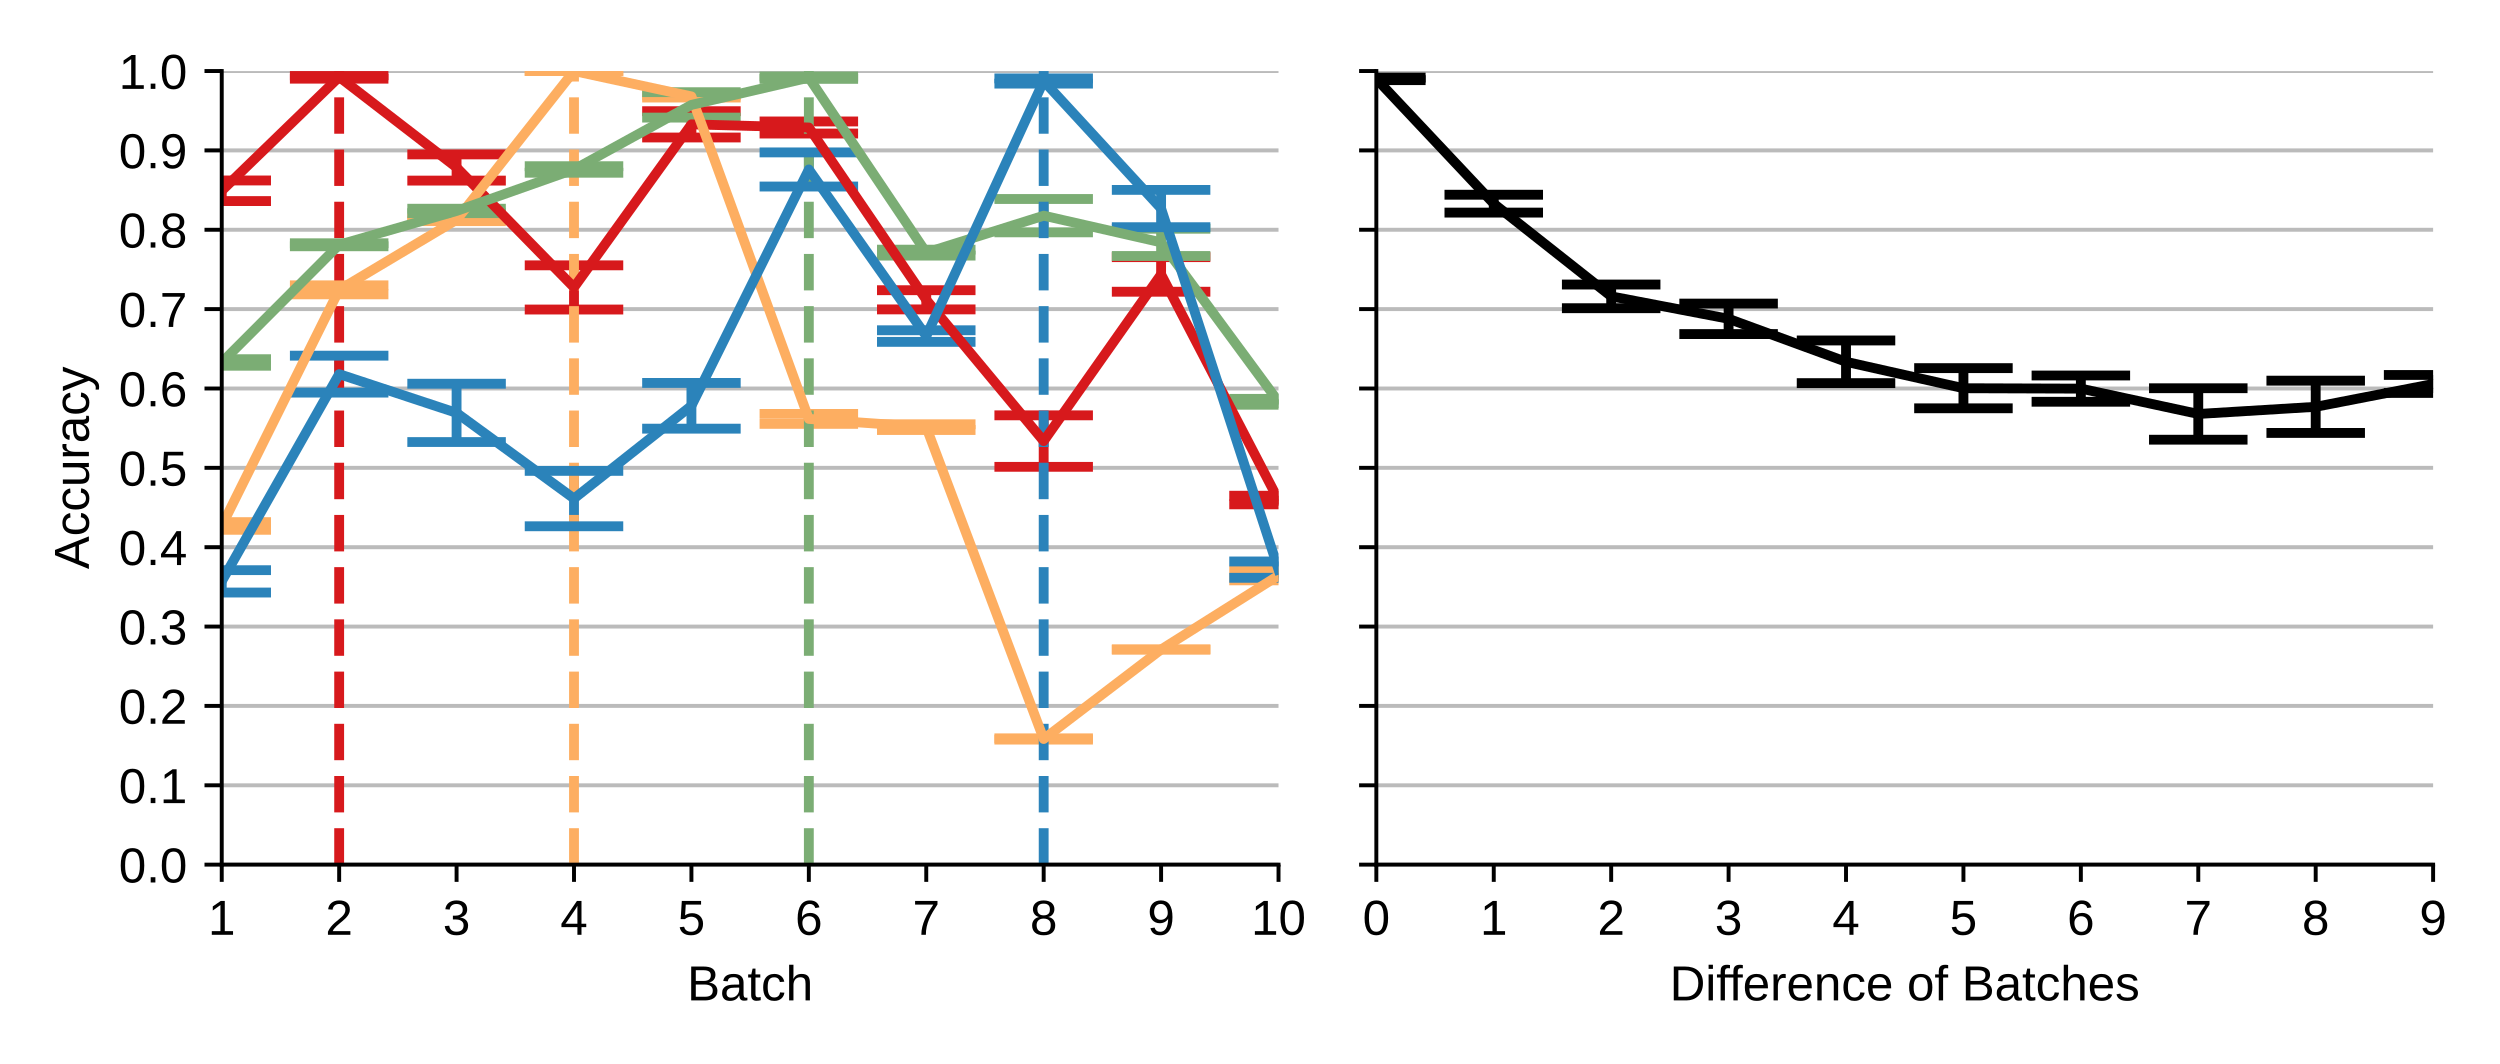 <?xml version="1.0" encoding="utf-8" standalone="no"?>
<!DOCTYPE svg PUBLIC "-//W3C//DTD SVG 1.1//EN"
  "http://www.w3.org/Graphics/SVG/1.1/DTD/svg11.dtd">
<!-- Created with matplotlib (https://matplotlib.org/) -->
<svg height="216pt" version="1.1" viewBox="0 0 507.6 216" width="507.6pt" xmlns="http://www.w3.org/2000/svg" xmlns:xlink="http://www.w3.org/1999/xlink">
 <defs>
  <style type="text/css">
*{stroke-linecap:butt;stroke-linejoin:round;}
  </style>
 </defs>
 <g id="figure_1">
  <g id="patch_1">
   <path d="M 0 216 
L 507.6 216 
L 507.6 0 
L 0 0 
z
" style="fill:#ffffff;"/>
  </g>
  <g id="axes_1">
   <g id="patch_2">
    <path d="M 45.022 175.556 
L 259.59 175.556 
L 259.59 14.423 
L 45.022 14.423 
z
" style="fill:#ffffff;"/>
   </g>
   <g id="matplotlib.axis_1">
    <g id="xtick_1">
     <g id="line2d_1">
      <defs>
       <path d="M 0 0 
L 0 3.5 
" id="mf2cc218e35" style="stroke:#000000;stroke-width:0.8;"/>
      </defs>
      <g>
       <use style="stroke:#000000;stroke-width:0.8;" x="45.022" xlink:href="#mf2cc218e35" y="175.556"/>
      </g>
     </g>
     <g id="text_1">
      <!-- 1 -->
      <defs>
       <path d="M 7.625 0 
L 7.625 7.469 
L 25.141 7.469 
L 25.141 60.406 
L 9.625 49.312 
L 9.625 57.625 
L 25.875 68.797 
L 33.984 68.797 
L 33.984 7.469 
L 50.734 7.469 
L 50.734 0 
z
" id="LiberationSans-49"/>
      </defs>
      <g transform="translate(42.241 189.803)scale(0.1 -0.1)">
       <use xlink:href="#LiberationSans-49"/>
      </g>
     </g>
    </g>
    <g id="xtick_2">
     <g id="line2d_2">
      <g>
       <use style="stroke:#000000;stroke-width:0.8;" x="68.863" xlink:href="#mf2cc218e35" y="175.556"/>
      </g>
     </g>
     <g id="text_2">
      <!-- 2 -->
      <defs>
       <path d="M 5.031 0 
L 5.031 6.203 
Q 7.516 11.922 11.109 16.281 
Q 14.703 20.656 18.656 24.188 
Q 22.609 27.734 26.484 30.766 
Q 30.375 33.797 33.5 36.812 
Q 36.625 39.844 38.547 43.156 
Q 40.484 46.484 40.484 50.688 
Q 40.484 53.609 39.594 55.828 
Q 38.719 58.062 37.062 59.562 
Q 35.406 61.078 33.078 61.828 
Q 30.766 62.594 27.938 62.594 
Q 25.297 62.594 22.969 61.859 
Q 20.656 61.141 18.844 59.672 
Q 17.047 58.203 15.891 56.031 
Q 14.75 53.859 14.406 50.984 
L 5.422 51.812 
Q 5.859 55.516 7.469 58.781 
Q 9.078 62.062 11.906 64.531 
Q 14.75 67 18.719 68.406 
Q 22.703 69.828 27.938 69.828 
Q 33.062 69.828 37.062 68.609 
Q 41.062 67.391 43.812 64.984 
Q 46.578 62.594 48.047 59.078 
Q 49.516 55.562 49.516 50.984 
Q 49.516 47.516 48.266 44.391 
Q 47.016 41.266 44.938 38.422 
Q 42.875 35.594 40.141 32.953 
Q 37.406 30.328 34.422 27.812 
Q 31.453 25.297 28.422 22.828 
Q 25.391 20.359 22.719 17.859 
Q 20.062 15.375 17.969 12.812 
Q 15.875 10.25 14.703 7.469 
L 50.594 7.469 
L 50.594 0 
z
" id="LiberationSans-50"/>
      </defs>
      <g transform="translate(66.082 189.803)scale(0.1 -0.1)">
       <use xlink:href="#LiberationSans-50"/>
      </g>
     </g>
    </g>
    <g id="xtick_3">
     <g id="line2d_3">
      <g>
       <use style="stroke:#000000;stroke-width:0.8;" x="92.704" xlink:href="#mf2cc218e35" y="175.556"/>
      </g>
     </g>
     <g id="text_3">
      <!-- 3 -->
      <defs>
       <path d="M 51.219 19 
Q 51.219 14.266 49.672 10.547 
Q 48.141 6.844 45.188 4.266 
Q 42.234 1.703 37.859 0.359 
Q 33.5 -0.984 27.875 -0.984 
Q 21.484 -0.984 17.109 0.609 
Q 12.75 2.203 9.906 4.812 
Q 7.078 7.422 5.656 10.766 
Q 4.25 14.109 3.812 17.672 
L 12.891 18.5 
Q 13.281 15.766 14.328 13.516 
Q 15.375 11.281 17.188 9.672 
Q 19 8.062 21.625 7.172 
Q 24.266 6.297 27.875 6.297 
Q 34.516 6.297 38.297 9.562 
Q 42.094 12.844 42.094 19.281 
Q 42.094 23.094 40.406 25.406 
Q 38.719 27.734 36.203 29.031 
Q 33.688 30.328 30.734 30.766 
Q 27.781 31.203 25.297 31.203 
L 20.312 31.203 
L 20.312 38.812 
L 25.094 38.812 
Q 27.594 38.812 30.266 39.328 
Q 32.953 39.844 35.172 41.188 
Q 37.406 42.531 38.844 44.828 
Q 40.281 47.125 40.281 50.688 
Q 40.281 56.203 37.031 59.391 
Q 33.797 62.594 27.391 62.594 
Q 21.578 62.594 17.984 59.609 
Q 14.406 56.641 13.812 51.219 
L 4.984 51.906 
Q 5.516 56.453 7.469 59.812 
Q 9.422 63.188 12.422 65.406 
Q 15.438 67.625 19.281 68.719 
Q 23.141 69.828 27.484 69.828 
Q 33.25 69.828 37.391 68.375 
Q 41.547 66.938 44.188 64.469 
Q 46.828 62.016 48.062 58.688 
Q 49.312 55.375 49.312 51.609 
Q 49.312 48.578 48.484 45.938 
Q 47.656 43.312 45.891 41.203 
Q 44.141 39.109 41.422 37.594 
Q 38.719 36.078 34.906 35.297 
L 34.906 35.109 
Q 39.062 34.672 42.141 33.219 
Q 45.219 31.781 47.219 29.625 
Q 49.219 27.484 50.219 24.75 
Q 51.219 22.016 51.219 19 
z
" id="LiberationSans-51"/>
      </defs>
      <g transform="translate(89.923 189.803)scale(0.1 -0.1)">
       <use xlink:href="#LiberationSans-51"/>
      </g>
     </g>
    </g>
    <g id="xtick_4">
     <g id="line2d_4">
      <g>
       <use style="stroke:#000000;stroke-width:0.8;" x="116.545" xlink:href="#mf2cc218e35" y="175.556"/>
      </g>
     </g>
     <g id="text_4">
      <!-- 4 -->
      <defs>
       <path d="M 43.016 15.578 
L 43.016 0 
L 34.719 0 
L 34.719 15.578 
L 2.297 15.578 
L 2.297 22.406 
L 33.797 68.797 
L 43.016 68.797 
L 43.016 22.516 
L 52.688 22.516 
L 52.688 15.578 
z
M 34.719 58.891 
Q 34.625 58.641 34.234 57.938 
Q 33.844 57.234 33.344 56.344 
Q 32.859 55.469 32.344 54.562 
Q 31.844 53.656 31.453 53.078 
L 13.812 27.094 
Q 13.578 26.703 13.109 26.062 
Q 12.641 25.438 12.156 24.781 
Q 11.672 24.125 11.172 23.484 
Q 10.688 22.859 10.406 22.516 
L 34.719 22.516 
z
" id="LiberationSans-52"/>
      </defs>
      <g transform="translate(113.764 189.803)scale(0.1 -0.1)">
       <use xlink:href="#LiberationSans-52"/>
      </g>
     </g>
    </g>
    <g id="xtick_5">
     <g id="line2d_5">
      <g>
       <use style="stroke:#000000;stroke-width:0.8;" x="140.386" xlink:href="#mf2cc218e35" y="175.556"/>
      </g>
     </g>
     <g id="text_5">
      <!-- 5 -->
      <defs>
       <path d="M 51.422 22.406 
Q 51.422 17.234 49.859 12.938 
Q 48.297 8.641 45.219 5.531 
Q 42.141 2.438 37.578 0.719 
Q 33.016 -0.984 27 -0.984 
Q 21.578 -0.984 17.547 0.281 
Q 13.531 1.562 10.734 3.781 
Q 7.953 6 6.312 8.984 
Q 4.688 11.969 4 15.375 
L 12.891 16.406 
Q 13.422 14.453 14.391 12.625 
Q 15.375 10.797 17.062 9.344 
Q 18.75 7.906 21.219 7.047 
Q 23.688 6.203 27.203 6.203 
Q 30.609 6.203 33.391 7.25 
Q 36.188 8.297 38.156 10.344 
Q 40.141 12.406 41.203 15.375 
Q 42.281 18.359 42.281 22.219 
Q 42.281 25.391 41.25 28.047 
Q 40.234 30.719 38.328 32.641 
Q 36.422 34.578 33.656 35.641 
Q 30.906 36.719 27.391 36.719 
Q 25.203 36.719 23.344 36.328 
Q 21.484 35.938 19.891 35.25 
Q 18.312 34.578 17.016 33.672 
Q 15.719 32.766 14.594 31.781 
L 6 31.781 
L 8.297 68.797 
L 47.406 68.797 
L 47.406 61.328 
L 16.312 61.328 
L 14.984 39.5 
Q 17.328 41.312 20.844 42.594 
Q 24.359 43.891 29.203 43.891 
Q 34.328 43.891 38.422 42.328 
Q 42.531 40.766 45.406 37.906 
Q 48.297 35.062 49.859 31.109 
Q 51.422 27.156 51.422 22.406 
z
" id="LiberationSans-53"/>
      </defs>
      <g transform="translate(137.605 189.803)scale(0.1 -0.1)">
       <use xlink:href="#LiberationSans-53"/>
      </g>
     </g>
    </g>
    <g id="xtick_6">
     <g id="line2d_6">
      <g>
       <use style="stroke:#000000;stroke-width:0.8;" x="164.227" xlink:href="#mf2cc218e35" y="175.556"/>
      </g>
     </g>
     <g id="text_6">
      <!-- 6 -->
      <defs>
       <path d="M 51.219 22.516 
Q 51.219 17.328 49.781 13 
Q 48.344 8.688 45.531 5.578 
Q 42.719 2.484 38.562 0.75 
Q 34.422 -0.984 29 -0.984 
Q 23 -0.984 18.5 1.312 
Q 14.016 3.609 11.031 7.922 
Q 8.062 12.25 6.562 18.531 
Q 5.078 24.812 5.078 32.812 
Q 5.078 42 6.766 48.922 
Q 8.453 55.859 11.625 60.5 
Q 14.797 65.141 19.359 67.484 
Q 23.922 69.828 29.688 69.828 
Q 33.203 69.828 36.281 69.094 
Q 39.359 68.359 41.875 66.719 
Q 44.391 65.094 46.281 62.406 
Q 48.188 59.719 49.312 55.812 
L 40.922 54.297 
Q 39.547 58.734 36.547 60.719 
Q 33.547 62.703 29.594 62.703 
Q 25.984 62.703 23.047 60.984 
Q 20.125 59.281 18.062 55.875 
Q 16.016 52.484 14.906 47.359 
Q 13.812 42.234 13.812 35.406 
Q 16.219 39.844 20.562 42.156 
Q 24.906 44.484 30.516 44.484 
Q 35.203 44.484 39.016 42.969 
Q 42.828 41.453 45.531 38.594 
Q 48.25 35.75 49.734 31.672 
Q 51.219 27.594 51.219 22.516 
z
M 42.281 22.125 
Q 42.281 25.688 41.406 28.562 
Q 40.531 31.453 38.766 33.469 
Q 37.016 35.5 34.422 36.594 
Q 31.844 37.703 28.422 37.703 
Q 26.031 37.703 23.578 36.984 
Q 21.141 36.281 19.156 34.688 
Q 17.188 33.109 15.938 30.516 
Q 14.703 27.938 14.703 24.219 
Q 14.703 20.406 15.672 17.109 
Q 16.656 13.812 18.484 11.375 
Q 20.312 8.938 22.891 7.516 
Q 25.484 6.109 28.719 6.109 
Q 31.891 6.109 34.406 7.203 
Q 36.922 8.297 38.672 10.375 
Q 40.438 12.453 41.359 15.422 
Q 42.281 18.406 42.281 22.125 
z
" id="LiberationSans-54"/>
      </defs>
      <g transform="translate(161.446 189.803)scale(0.1 -0.1)">
       <use xlink:href="#LiberationSans-54"/>
      </g>
     </g>
    </g>
    <g id="xtick_7">
     <g id="line2d_7">
      <g>
       <use style="stroke:#000000;stroke-width:0.8;" x="188.067" xlink:href="#mf2cc218e35" y="175.556"/>
      </g>
     </g>
     <g id="text_7">
      <!-- 7 -->
      <defs>
       <path d="M 50.594 61.672 
Q 45.406 53.766 41.062 46.453 
Q 36.719 39.156 33.594 31.75 
Q 30.469 24.359 28.734 16.578 
Q 27 8.797 27 0 
L 17.828 0 
Q 17.828 8.25 19.781 16.188 
Q 21.734 24.125 25.047 31.766 
Q 28.375 39.406 32.766 46.781 
Q 37.156 54.156 42.094 61.328 
L 5.125 61.328 
L 5.125 68.797 
L 50.594 68.797 
z
" id="LiberationSans-55"/>
      </defs>
      <g transform="translate(185.287 189.803)scale(0.1 -0.1)">
       <use xlink:href="#LiberationSans-55"/>
      </g>
     </g>
    </g>
    <g id="xtick_8">
     <g id="line2d_8">
      <g>
       <use style="stroke:#000000;stroke-width:0.8;" x="211.908" xlink:href="#mf2cc218e35" y="175.556"/>
      </g>
     </g>
     <g id="text_8">
      <!-- 8 -->
      <defs>
       <path d="M 51.266 19.188 
Q 51.266 14.797 49.875 11.109 
Q 48.484 7.422 45.625 4.734 
Q 42.781 2.047 38.328 0.531 
Q 33.891 -0.984 27.828 -0.984 
Q 21.781 -0.984 17.359 0.531 
Q 12.938 2.047 10.031 4.703 
Q 7.125 7.375 5.734 11.062 
Q 4.344 14.75 4.344 19.094 
Q 4.344 22.859 5.484 25.781 
Q 6.641 28.719 8.562 30.828 
Q 10.5 32.953 12.969 34.25 
Q 15.438 35.547 18.062 35.984 
L 18.062 36.188 
Q 15.188 36.859 12.906 38.375 
Q 10.641 39.891 9.094 42.016 
Q 7.562 44.141 6.75 46.719 
Q 5.953 49.312 5.953 52.203 
Q 5.953 55.812 7.344 59 
Q 8.734 62.203 11.469 64.625 
Q 14.203 67.047 18.25 68.438 
Q 22.312 69.828 27.641 69.828 
Q 33.25 69.828 37.375 68.406 
Q 41.5 67 44.203 64.578 
Q 46.922 62.156 48.234 58.938 
Q 49.562 55.719 49.562 52.094 
Q 49.562 49.266 48.75 46.672 
Q 47.953 44.094 46.406 41.969 
Q 44.875 39.844 42.594 38.344 
Q 40.328 36.859 37.359 36.281 
L 37.359 36.078 
Q 40.328 35.594 42.859 34.297 
Q 45.406 33.016 47.266 30.891 
Q 49.125 28.766 50.188 25.828 
Q 51.266 22.906 51.266 19.188 
z
M 40.438 51.609 
Q 40.438 54.203 39.766 56.344 
Q 39.109 58.5 37.594 60.031 
Q 36.078 61.578 33.641 62.422 
Q 31.203 63.281 27.641 63.281 
Q 24.172 63.281 21.781 62.422 
Q 19.391 61.578 17.844 60.031 
Q 16.312 58.5 15.625 56.344 
Q 14.938 54.203 14.938 51.609 
Q 14.938 49.562 15.469 47.406 
Q 16.016 45.266 17.422 43.5 
Q 18.844 41.75 21.328 40.625 
Q 23.828 39.5 27.734 39.5 
Q 31.891 39.5 34.406 40.625 
Q 36.922 41.75 38.25 43.5 
Q 39.594 45.266 40.016 47.406 
Q 40.438 49.562 40.438 51.609 
z
M 42.141 20.016 
Q 42.141 22.516 41.453 24.828 
Q 40.766 27.156 39.109 28.938 
Q 37.453 30.719 34.641 31.812 
Q 31.844 32.906 27.641 32.906 
Q 23.781 32.906 21.062 31.812 
Q 18.359 30.719 16.672 28.906 
Q 14.984 27.094 14.203 24.719 
Q 13.422 22.359 13.422 19.828 
Q 13.422 16.656 14.203 14.031 
Q 14.984 11.422 16.688 9.547 
Q 18.406 7.672 21.188 6.641 
Q 23.969 5.609 27.938 5.609 
Q 31.938 5.609 34.672 6.641 
Q 37.406 7.672 39.062 9.547 
Q 40.719 11.422 41.422 14.078 
Q 42.141 16.75 42.141 20.016 
z
" id="LiberationSans-56"/>
      </defs>
      <g transform="translate(209.128 189.803)scale(0.1 -0.1)">
       <use xlink:href="#LiberationSans-56"/>
      </g>
     </g>
    </g>
    <g id="xtick_9">
     <g id="line2d_9">
      <g>
       <use style="stroke:#000000;stroke-width:0.8;" x="235.749" xlink:href="#mf2cc218e35" y="175.556"/>
      </g>
     </g>
     <g id="text_9">
      <!-- 9 -->
      <defs>
       <path d="M 50.875 35.797 
Q 50.875 26.609 49.141 19.703 
Q 47.406 12.797 44.188 8.203 
Q 40.969 3.609 36.344 1.312 
Q 31.734 -0.984 25.984 -0.984 
Q 22.016 -0.984 18.844 -0.172 
Q 15.672 0.641 13.172 2.344 
Q 10.688 4.047 8.922 6.781 
Q 7.172 9.516 6.109 13.375 
L 14.5 14.703 
Q 15.875 10.25 18.781 8.172 
Q 21.688 6.109 26.125 6.109 
Q 29.688 6.109 32.641 7.781 
Q 35.594 9.469 37.672 12.844 
Q 39.75 16.219 40.922 21.297 
Q 42.094 26.375 42.188 33.203 
Q 41.156 30.906 39.375 29.094 
Q 37.594 27.297 35.328 26.047 
Q 33.062 24.812 30.422 24.141 
Q 27.781 23.484 25.094 23.484 
Q 20.406 23.484 16.625 25.172 
Q 12.844 26.859 10.203 29.875 
Q 7.562 32.906 6.125 37.172 
Q 4.688 41.453 4.688 46.688 
Q 4.688 52 6.219 56.297 
Q 7.766 60.594 10.688 63.594 
Q 13.625 66.609 17.891 68.219 
Q 22.172 69.828 27.594 69.828 
Q 39.062 69.828 44.969 61.328 
Q 50.875 52.828 50.875 35.797 
z
M 41.312 44.281 
Q 41.312 48.094 40.406 51.453 
Q 39.5 54.828 37.719 57.312 
Q 35.938 59.812 33.328 61.25 
Q 30.719 62.703 27.297 62.703 
Q 24.125 62.703 21.578 61.578 
Q 19.047 60.453 17.281 58.375 
Q 15.531 56.297 14.578 53.312 
Q 13.625 50.344 13.625 46.688 
Q 13.625 43.219 14.469 40.234 
Q 15.328 37.25 17.031 35.078 
Q 18.75 32.906 21.281 31.656 
Q 23.828 30.422 27.203 30.422 
Q 29.641 30.422 32.156 31.25 
Q 34.672 32.078 36.688 33.781 
Q 38.719 35.5 40.016 38.109 
Q 41.312 40.719 41.312 44.281 
z
" id="LiberationSans-57"/>
      </defs>
      <g transform="translate(232.969 189.803)scale(0.1 -0.1)">
       <use xlink:href="#LiberationSans-57"/>
      </g>
     </g>
    </g>
    <g id="xtick_10">
     <g id="line2d_10">
      <g>
       <use style="stroke:#000000;stroke-width:0.8;" x="259.59" xlink:href="#mf2cc218e35" y="175.556"/>
      </g>
     </g>
     <g id="text_10">
      <!-- 10 -->
      <defs>
       <path d="M 51.703 34.422 
Q 51.703 24.516 49.828 17.75 
Q 47.953 10.984 44.703 6.812 
Q 41.453 2.641 37.062 0.828 
Q 32.672 -0.984 27.688 -0.984 
Q 22.656 -0.984 18.312 0.828 
Q 13.969 2.641 10.766 6.781 
Q 7.562 10.938 5.734 17.703 
Q 3.906 24.469 3.906 34.422 
Q 3.906 44.828 5.734 51.641 
Q 7.562 58.453 10.781 62.5 
Q 14.016 66.547 18.406 68.188 
Q 22.797 69.828 27.984 69.828 
Q 32.906 69.828 37.219 68.188 
Q 41.547 66.547 44.766 62.5 
Q 48 58.453 49.844 51.641 
Q 51.703 44.828 51.703 34.422 
z
M 42.781 34.422 
Q 42.781 42.625 41.797 48.062 
Q 40.828 53.516 38.922 56.766 
Q 37.016 60.016 34.25 61.359 
Q 31.5 62.703 27.984 62.703 
Q 24.266 62.703 21.438 61.328 
Q 18.609 59.969 16.672 56.719 
Q 14.75 53.469 13.766 48.016 
Q 12.797 42.578 12.797 34.422 
Q 12.797 26.516 13.797 21.094 
Q 14.797 15.672 16.719 12.375 
Q 18.656 9.078 21.438 7.641 
Q 24.219 6.203 27.781 6.203 
Q 31.25 6.203 34.031 7.641 
Q 36.812 9.078 38.734 12.375 
Q 40.672 15.672 41.719 21.094 
Q 42.781 26.516 42.781 34.422 
z
" id="LiberationSans-48"/>
      </defs>
      <g transform="translate(254.029 189.803)scale(0.1 -0.1)">
       <use xlink:href="#LiberationSans-49"/>
       <use x="55.615" xlink:href="#LiberationSans-48"/>
      </g>
     </g>
    </g>
    <g id="text_11">
     <!-- Batch -->
     <defs>
      <path d="M 61.422 19.391 
Q 61.422 14.156 59.375 10.469 
Q 57.328 6.781 53.859 4.469 
Q 50.391 2.156 45.797 1.078 
Q 41.219 0 36.141 0 
L 8.203 0 
L 8.203 68.797 
L 33.203 68.797 
Q 38.922 68.797 43.406 67.844 
Q 47.906 66.891 51.031 64.844 
Q 54.156 62.797 55.781 59.641 
Q 57.422 56.5 57.422 52.094 
Q 57.422 49.219 56.609 46.672 
Q 55.812 44.141 54.172 42.062 
Q 52.547 39.984 50.078 38.5 
Q 47.609 37.016 44.344 36.281 
Q 48.484 35.797 51.688 34.375 
Q 54.891 32.953 57.031 30.75 
Q 59.188 28.562 60.297 25.656 
Q 61.422 22.75 61.422 19.391 
z
M 48.047 50.984 
Q 48.047 56.547 44.234 58.938 
Q 40.438 61.328 33.203 61.328 
L 17.531 61.328 
L 17.531 39.547 
L 33.203 39.547 
Q 37.312 39.547 40.141 40.344 
Q 42.969 41.156 44.719 42.641 
Q 46.484 44.141 47.266 46.234 
Q 48.047 48.344 48.047 50.984 
z
M 52 20.125 
Q 52 23.391 50.797 25.688 
Q 49.609 27.984 47.359 29.438 
Q 45.125 30.906 41.969 31.594 
Q 38.812 32.281 34.906 32.281 
L 17.531 32.281 
L 17.531 7.469 
L 35.641 7.469 
Q 39.203 7.469 42.203 8.047 
Q 45.219 8.641 47.391 10.109 
Q 49.562 11.578 50.781 14.016 
Q 52 16.453 52 20.125 
z
" id="LiberationSans-66"/>
      <path d="M 20.219 -0.984 
Q 12.25 -0.984 8.25 3.219 
Q 4.25 7.422 4.25 14.75 
Q 4.25 19.969 6.219 23.312 
Q 8.203 26.656 11.391 28.562 
Q 14.594 30.469 18.688 31.203 
Q 22.797 31.938 27.047 32.031 
L 38.922 32.234 
L 38.922 35.109 
Q 38.922 38.375 38.234 40.672 
Q 37.547 42.969 36.125 44.375 
Q 34.719 45.797 32.594 46.453 
Q 30.469 47.125 27.594 47.125 
Q 25.047 47.125 23 46.75 
Q 20.953 46.391 19.438 45.438 
Q 17.922 44.484 16.984 42.844 
Q 16.062 41.219 15.766 38.719 
L 6.594 39.547 
Q 7.078 42.672 8.438 45.281 
Q 9.812 47.906 12.328 49.797 
Q 14.844 51.703 18.625 52.75 
Q 22.406 53.812 27.781 53.812 
Q 37.75 53.812 42.766 49.234 
Q 47.797 44.672 47.797 36.031 
L 47.797 13.281 
Q 47.797 9.375 48.828 7.391 
Q 49.859 5.422 52.734 5.422 
Q 53.469 5.422 54.203 5.516 
Q 54.938 5.609 55.609 5.766 
L 55.609 0.297 
Q 53.953 -0.094 52.312 -0.281 
Q 50.688 -0.484 48.828 -0.484 
Q 46.344 -0.484 44.562 0.172 
Q 42.781 0.828 41.656 2.172 
Q 40.531 3.516 39.938 5.484 
Q 39.359 7.469 39.203 10.109 
L 38.922 10.109 
Q 37.5 7.562 35.812 5.516 
Q 34.125 3.469 31.875 2.031 
Q 29.641 0.594 26.781 -0.188 
Q 23.922 -0.984 20.219 -0.984 
z
M 22.219 5.609 
Q 26.422 5.609 29.562 7.141 
Q 32.719 8.688 34.781 11.078 
Q 36.859 13.484 37.891 16.312 
Q 38.922 19.141 38.922 21.734 
L 38.922 26.078 
L 29.297 25.875 
Q 26.078 25.828 23.172 25.406 
Q 20.266 25 18.062 23.781 
Q 15.875 22.562 14.578 20.359 
Q 13.281 18.172 13.281 14.594 
Q 13.281 10.297 15.594 7.953 
Q 17.922 5.609 22.219 5.609 
z
" id="LiberationSans-97"/>
      <path d="M 27.047 0.391 
Q 25.047 -0.141 22.969 -0.453 
Q 20.906 -0.781 18.172 -0.781 
Q 7.625 -0.781 7.625 11.188 
L 7.625 46.438 
L 1.516 46.438 
L 1.516 52.828 
L 7.953 52.828 
L 10.547 64.656 
L 16.406 64.656 
L 16.406 52.828 
L 26.172 52.828 
L 26.172 46.438 
L 16.406 46.438 
L 16.406 13.094 
Q 16.406 9.281 17.641 7.734 
Q 18.891 6.203 21.969 6.203 
Q 23.25 6.203 24.438 6.391 
Q 25.641 6.594 27.047 6.891 
z
" id="LiberationSans-116"/>
      <path d="M 13.422 26.656 
Q 13.422 22.125 14.078 18.312 
Q 14.75 14.5 16.312 11.734 
Q 17.875 8.984 20.438 7.469 
Q 23 5.953 26.766 5.953 
Q 31.453 5.953 34.594 8.484 
Q 37.75 11.031 38.484 16.312 
L 47.359 15.719 
Q 46.922 12.453 45.453 9.422 
Q 44 6.391 41.484 4.094 
Q 38.969 1.812 35.344 0.406 
Q 31.734 -0.984 27 -0.984 
Q 20.797 -0.984 16.453 1.109 
Q 12.109 3.219 9.391 6.906 
Q 6.688 10.594 5.469 15.594 
Q 4.25 20.609 4.25 26.469 
Q 4.25 31.781 5.125 35.859 
Q 6 39.938 7.594 42.984 
Q 9.188 46.047 11.328 48.125 
Q 13.484 50.203 15.984 51.438 
Q 18.5 52.688 21.281 53.25 
Q 24.078 53.812 26.906 53.812 
Q 31.344 53.812 34.812 52.594 
Q 38.281 51.375 40.797 49.25 
Q 43.312 47.125 44.875 44.234 
Q 46.438 41.359 47.078 38.031 
L 38.031 37.359 
Q 37.359 41.75 34.562 44.328 
Q 31.781 46.922 26.656 46.922 
Q 22.906 46.922 20.391 45.672 
Q 17.875 44.438 16.312 41.922 
Q 14.75 39.406 14.078 35.594 
Q 13.422 31.781 13.422 26.656 
z
" id="LiberationSans-99"/>
      <path d="M 15.484 43.797 
Q 16.938 46.484 18.641 48.359 
Q 20.359 50.25 22.406 51.469 
Q 24.469 52.688 26.906 53.25 
Q 29.344 53.812 32.375 53.812 
Q 37.453 53.812 40.703 52.438 
Q 43.953 51.078 45.828 48.609 
Q 47.703 46.141 48.406 42.719 
Q 49.125 39.312 49.125 35.203 
L 49.125 0 
L 40.281 0 
L 40.281 33.5 
Q 40.281 36.859 39.859 39.391 
Q 39.453 41.938 38.281 43.625 
Q 37.109 45.312 34.953 46.156 
Q 32.812 47.016 29.391 47.016 
Q 26.266 47.016 23.75 45.891 
Q 21.234 44.781 19.453 42.719 
Q 17.672 40.672 16.688 37.734 
Q 15.719 34.812 15.719 31.156 
L 15.719 0 
L 6.938 0 
L 6.938 72.469 
L 15.719 72.469 
L 15.719 53.609 
Q 15.719 52 15.672 50.391 
Q 15.625 48.781 15.547 47.406 
Q 15.484 46.047 15.422 45.094 
Q 15.375 44.141 15.328 43.797 
z
" id="LiberationSans-104"/>
     </defs>
     <g transform="translate(139.521 203.125)scale(0.1 -0.1)">
      <use xlink:href="#LiberationSans-66"/>
      <use x="66.699" xlink:href="#LiberationSans-97"/>
      <use x="122.314" xlink:href="#LiberationSans-116"/>
      <use x="150.098" xlink:href="#LiberationSans-99"/>
      <use x="200.098" xlink:href="#LiberationSans-104"/>
     </g>
    </g>
   </g>
   <g id="matplotlib.axis_2">
    <g id="ytick_1">
     <g id="line2d_11">
      <path clip-path="url(#pc7df85a8ee)" d="M 45.022 175.556 
L 259.59 175.556 
" style="fill:none;stroke:#bbbbbb;stroke-linecap:square;stroke-width:0.8;"/>
     </g>
     <g id="line2d_12">
      <defs>
       <path d="M 0 0 
L -3.5 0 
" id="mece7aa911a" style="stroke:#000000;stroke-width:0.8;"/>
      </defs>
      <g>
       <use style="stroke:#000000;stroke-width:0.8;" x="45.022" xlink:href="#mece7aa911a" y="175.556"/>
      </g>
     </g>
     <g id="text_12">
      <!-- 0.0 -->
      <defs>
       <path d="M 9.125 0 
L 9.125 10.688 
L 18.656 10.688 
L 18.656 0 
z
" id="LiberationSans-46"/>
      </defs>
      <g transform="translate(24.122 179.18)scale(0.1 -0.1)">
       <use xlink:href="#LiberationSans-48"/>
       <use x="55.615" xlink:href="#LiberationSans-46"/>
       <use x="83.398" xlink:href="#LiberationSans-48"/>
      </g>
     </g>
    </g>
    <g id="ytick_2">
     <g id="line2d_13">
      <path clip-path="url(#pc7df85a8ee)" d="M 45.022 159.443 
L 259.59 159.443 
" style="fill:none;stroke:#bbbbbb;stroke-linecap:square;stroke-width:0.8;"/>
     </g>
     <g id="line2d_14">
      <g>
       <use style="stroke:#000000;stroke-width:0.8;" x="45.022" xlink:href="#mece7aa911a" y="159.443"/>
      </g>
     </g>
     <g id="text_13">
      <!-- 0.1 -->
      <g transform="translate(24.122 163.066)scale(0.1 -0.1)">
       <use xlink:href="#LiberationSans-48"/>
       <use x="55.615" xlink:href="#LiberationSans-46"/>
       <use x="83.398" xlink:href="#LiberationSans-49"/>
      </g>
     </g>
    </g>
    <g id="ytick_3">
     <g id="line2d_15">
      <path clip-path="url(#pc7df85a8ee)" d="M 45.022 143.33 
L 259.59 143.33 
" style="fill:none;stroke:#bbbbbb;stroke-linecap:square;stroke-width:0.8;"/>
     </g>
     <g id="line2d_16">
      <g>
       <use style="stroke:#000000;stroke-width:0.8;" x="45.022" xlink:href="#mece7aa911a" y="143.33"/>
      </g>
     </g>
     <g id="text_14">
      <!-- 0.2 -->
      <g transform="translate(24.122 146.953)scale(0.1 -0.1)">
       <use xlink:href="#LiberationSans-48"/>
       <use x="55.615" xlink:href="#LiberationSans-46"/>
       <use x="83.398" xlink:href="#LiberationSans-50"/>
      </g>
     </g>
    </g>
    <g id="ytick_4">
     <g id="line2d_17">
      <path clip-path="url(#pc7df85a8ee)" d="M 45.022 127.216 
L 259.59 127.216 
" style="fill:none;stroke:#bbbbbb;stroke-linecap:square;stroke-width:0.8;"/>
     </g>
     <g id="line2d_18">
      <g>
       <use style="stroke:#000000;stroke-width:0.8;" x="45.022" xlink:href="#mece7aa911a" y="127.216"/>
      </g>
     </g>
     <g id="text_15">
      <!-- 0.3 -->
      <g transform="translate(24.122 130.84)scale(0.1 -0.1)">
       <use xlink:href="#LiberationSans-48"/>
       <use x="55.615" xlink:href="#LiberationSans-46"/>
       <use x="83.398" xlink:href="#LiberationSans-51"/>
      </g>
     </g>
    </g>
    <g id="ytick_5">
     <g id="line2d_19">
      <path clip-path="url(#pc7df85a8ee)" d="M 45.022 111.103 
L 259.59 111.103 
" style="fill:none;stroke:#bbbbbb;stroke-linecap:square;stroke-width:0.8;"/>
     </g>
     <g id="line2d_20">
      <g>
       <use style="stroke:#000000;stroke-width:0.8;" x="45.022" xlink:href="#mece7aa911a" y="111.103"/>
      </g>
     </g>
     <g id="text_16">
      <!-- 0.4 -->
      <g transform="translate(24.122 114.727)scale(0.1 -0.1)">
       <use xlink:href="#LiberationSans-48"/>
       <use x="55.615" xlink:href="#LiberationSans-46"/>
       <use x="83.398" xlink:href="#LiberationSans-52"/>
      </g>
     </g>
    </g>
    <g id="ytick_6">
     <g id="line2d_21">
      <path clip-path="url(#pc7df85a8ee)" d="M 45.022 94.99 
L 259.59 94.99 
" style="fill:none;stroke:#bbbbbb;stroke-linecap:square;stroke-width:0.8;"/>
     </g>
     <g id="line2d_22">
      <g>
       <use style="stroke:#000000;stroke-width:0.8;" x="45.022" xlink:href="#mece7aa911a" y="94.99"/>
      </g>
     </g>
     <g id="text_17">
      <!-- 0.5 -->
      <g transform="translate(24.122 98.613)scale(0.1 -0.1)">
       <use xlink:href="#LiberationSans-48"/>
       <use x="55.615" xlink:href="#LiberationSans-46"/>
       <use x="83.398" xlink:href="#LiberationSans-53"/>
      </g>
     </g>
    </g>
    <g id="ytick_7">
     <g id="line2d_23">
      <path clip-path="url(#pc7df85a8ee)" d="M 45.022 78.877 
L 259.59 78.877 
" style="fill:none;stroke:#bbbbbb;stroke-linecap:square;stroke-width:0.8;"/>
     </g>
     <g id="line2d_24">
      <g>
       <use style="stroke:#000000;stroke-width:0.8;" x="45.022" xlink:href="#mece7aa911a" y="78.877"/>
      </g>
     </g>
     <g id="text_18">
      <!-- 0.6 -->
      <g transform="translate(24.122 82.5)scale(0.1 -0.1)">
       <use xlink:href="#LiberationSans-48"/>
       <use x="55.615" xlink:href="#LiberationSans-46"/>
       <use x="83.398" xlink:href="#LiberationSans-54"/>
      </g>
     </g>
    </g>
    <g id="ytick_8">
     <g id="line2d_25">
      <path clip-path="url(#pc7df85a8ee)" d="M 45.022 62.763 
L 259.59 62.763 
" style="fill:none;stroke:#bbbbbb;stroke-linecap:square;stroke-width:0.8;"/>
     </g>
     <g id="line2d_26">
      <g>
       <use style="stroke:#000000;stroke-width:0.8;" x="45.022" xlink:href="#mece7aa911a" y="62.763"/>
      </g>
     </g>
     <g id="text_19">
      <!-- 0.7 -->
      <g transform="translate(24.122 66.387)scale(0.1 -0.1)">
       <use xlink:href="#LiberationSans-48"/>
       <use x="55.615" xlink:href="#LiberationSans-46"/>
       <use x="83.398" xlink:href="#LiberationSans-55"/>
      </g>
     </g>
    </g>
    <g id="ytick_9">
     <g id="line2d_27">
      <path clip-path="url(#pc7df85a8ee)" d="M 45.022 46.65 
L 259.59 46.65 
" style="fill:none;stroke:#bbbbbb;stroke-linecap:square;stroke-width:0.8;"/>
     </g>
     <g id="line2d_28">
      <g>
       <use style="stroke:#000000;stroke-width:0.8;" x="45.022" xlink:href="#mece7aa911a" y="46.65"/>
      </g>
     </g>
     <g id="text_20">
      <!-- 0.8 -->
      <g transform="translate(24.122 50.273)scale(0.1 -0.1)">
       <use xlink:href="#LiberationSans-48"/>
       <use x="55.615" xlink:href="#LiberationSans-46"/>
       <use x="83.398" xlink:href="#LiberationSans-56"/>
      </g>
     </g>
    </g>
    <g id="ytick_10">
     <g id="line2d_29">
      <path clip-path="url(#pc7df85a8ee)" d="M 45.022 30.537 
L 259.59 30.537 
" style="fill:none;stroke:#bbbbbb;stroke-linecap:square;stroke-width:0.8;"/>
     </g>
     <g id="line2d_30">
      <g>
       <use style="stroke:#000000;stroke-width:0.8;" x="45.022" xlink:href="#mece7aa911a" y="30.537"/>
      </g>
     </g>
     <g id="text_21">
      <!-- 0.9 -->
      <g transform="translate(24.122 34.16)scale(0.1 -0.1)">
       <use xlink:href="#LiberationSans-48"/>
       <use x="55.615" xlink:href="#LiberationSans-46"/>
       <use x="83.398" xlink:href="#LiberationSans-57"/>
      </g>
     </g>
    </g>
    <g id="ytick_11">
     <g id="line2d_31">
      <path clip-path="url(#pc7df85a8ee)" d="M 45.022 14.423 
L 259.59 14.423 
" style="fill:none;stroke:#bbbbbb;stroke-linecap:square;stroke-width:0.8;"/>
     </g>
     <g id="line2d_32">
      <g>
       <use style="stroke:#000000;stroke-width:0.8;" x="45.022" xlink:href="#mece7aa911a" y="14.423"/>
      </g>
     </g>
     <g id="text_22">
      <!-- 1.0 -->
      <g transform="translate(24.122 18.047)scale(0.1 -0.1)">
       <use xlink:href="#LiberationSans-49"/>
       <use x="55.615" xlink:href="#LiberationSans-46"/>
       <use x="83.398" xlink:href="#LiberationSans-48"/>
      </g>
     </g>
    </g>
    <g id="text_23">
     <!-- Accuracy -->
     <defs>
      <path d="M 56.984 0 
L 49.125 20.125 
L 17.781 20.125 
L 9.859 0 
L 0.203 0 
L 28.266 68.797 
L 38.875 68.797 
L 66.5 0 
z
M 37.5 50.094 
Q 36.719 52.047 36 54.047 
Q 35.297 56.062 34.766 57.688 
Q 34.234 59.328 33.859 60.422 
Q 33.5 61.531 33.453 61.766 
Q 33.344 61.531 33 60.406 
Q 32.672 59.281 32.109 57.609 
Q 31.547 55.953 30.828 53.953 
Q 30.125 51.953 29.391 50 
L 20.609 27.391 
L 46.344 27.391 
z
" id="LiberationSans-65"/>
      <path d="M 15.328 52.828 
L 15.328 19.344 
Q 15.328 15.484 15.891 12.891 
Q 16.453 10.297 17.719 8.703 
Q 19 7.125 21.062 6.469 
Q 23.141 5.812 26.219 5.812 
Q 29.344 5.812 31.859 6.906 
Q 34.375 8.016 36.156 10.078 
Q 37.938 12.156 38.906 15.203 
Q 39.891 18.266 39.891 22.219 
L 39.891 52.828 
L 48.688 52.828 
L 48.688 11.281 
Q 48.688 9.625 48.703 7.781 
Q 48.734 5.953 48.781 4.312 
Q 48.828 2.688 48.875 1.516 
Q 48.922 0.344 48.969 0 
L 40.672 0 
Q 40.625 0.25 40.578 1.312 
Q 40.531 2.391 40.453 3.781 
Q 40.375 5.172 40.328 6.609 
Q 40.281 8.062 40.281 9.031 
L 40.141 9.031 
Q 38.875 6.734 37.359 4.875 
Q 35.844 3.031 33.844 1.734 
Q 31.844 0.438 29.25 -0.266 
Q 26.656 -0.984 23.25 -0.984 
Q 18.844 -0.984 15.672 0.094 
Q 12.5 1.172 10.453 3.422 
Q 8.406 5.672 7.453 9.188 
Q 6.5 12.703 6.5 17.625 
L 6.5 52.828 
z
" id="LiberationSans-117"/>
      <path d="M 6.938 0 
L 6.938 40.531 
Q 6.938 42.188 6.906 43.922 
Q 6.891 45.656 6.828 47.266 
Q 6.781 48.875 6.734 50.281 
Q 6.688 51.703 6.641 52.828 
L 14.938 52.828 
Q 14.984 51.703 15.062 50.266 
Q 15.141 48.828 15.203 47.312 
Q 15.281 45.797 15.297 44.406 
Q 15.328 43.016 15.328 42.047 
L 15.531 42.047 
Q 16.453 45.062 17.5 47.281 
Q 18.562 49.516 19.969 50.953 
Q 21.391 52.391 23.344 53.094 
Q 25.297 53.812 28.078 53.812 
Q 29.156 53.812 30.125 53.641 
Q 31.109 53.469 31.641 53.328 
L 31.641 45.266 
Q 30.766 45.516 29.594 45.625 
Q 28.422 45.75 26.953 45.75 
Q 23.922 45.75 21.797 44.375 
Q 19.672 43.016 18.328 40.594 
Q 17 38.188 16.359 34.844 
Q 15.719 31.5 15.719 27.547 
L 15.719 0 
z
" id="LiberationSans-114"/>
      <path d="M 29.5 0 
Q 27.641 -4.781 25.703 -8.609 
Q 23.781 -12.453 21.391 -15.156 
Q 19 -17.875 16.062 -19.312 
Q 13.141 -20.75 9.328 -20.75 
Q 7.672 -20.75 6.25 -20.656 
Q 4.828 -20.562 3.266 -20.219 
L 3.266 -13.625 
Q 4.203 -13.766 5.375 -13.844 
Q 6.547 -13.922 7.375 -13.922 
Q 11.234 -13.922 14.547 -11.031 
Q 17.875 -8.156 20.359 -1.859 
L 21.188 0.25 
L 0.25 52.828 
L 9.625 52.828 
L 20.75 23.641 
Q 21.234 22.312 21.984 20.109 
Q 22.75 17.922 23.5 15.719 
Q 24.266 13.531 24.844 11.766 
Q 25.438 10.016 25.531 9.578 
Q 25.688 10.109 26.25 11.688 
Q 26.812 13.281 27.516 15.234 
Q 28.219 17.188 28.953 19.188 
Q 29.688 21.188 30.172 22.656 
L 40.531 52.828 
L 49.812 52.828 
z
" id="LiberationSans-121"/>
     </defs>
     <g transform="translate(18.047 115.551)rotate(-90)scale(0.1 -0.1)">
      <use xlink:href="#LiberationSans-65"/>
      <use x="66.699" xlink:href="#LiberationSans-99"/>
      <use x="116.699" xlink:href="#LiberationSans-99"/>
      <use x="166.699" xlink:href="#LiberationSans-117"/>
      <use x="222.314" xlink:href="#LiberationSans-114"/>
      <use x="255.615" xlink:href="#LiberationSans-97"/>
      <use x="311.23" xlink:href="#LiberationSans-99"/>
      <use x="361.23" xlink:href="#LiberationSans-121"/>
     </g>
    </g>
   </g>
   <g id="LineCollection_1">
    <path clip-path="url(#pc7df85a8ee)" d="M 45.022 40.82 
L 45.022 36.642 
" style="fill:none;stroke:#d7191c;stroke-width:2;"/>
    <path clip-path="url(#pc7df85a8ee)" d="M 68.863 15.969 
L 68.863 15.288 
" style="fill:none;stroke:#d7191c;stroke-width:2;"/>
    <path clip-path="url(#pc7df85a8ee)" d="M 92.704 36.664 
L 92.704 31.345 
" style="fill:none;stroke:#d7191c;stroke-width:2;"/>
    <path clip-path="url(#pc7df85a8ee)" d="M 116.545 62.846 
L 116.545 53.874 
" style="fill:none;stroke:#d7191c;stroke-width:2;"/>
    <path clip-path="url(#pc7df85a8ee)" d="M 140.386 27.917 
L 140.386 22.578 
" style="fill:none;stroke:#d7191c;stroke-width:2;"/>
    <path clip-path="url(#pc7df85a8ee)" d="M 164.227 27.115 
L 164.227 24.664 
" style="fill:none;stroke:#d7191c;stroke-width:2;"/>
    <path clip-path="url(#pc7df85a8ee)" d="M 188.067 62.825 
L 188.067 58.924 
" style="fill:none;stroke:#d7191c;stroke-width:2;"/>
    <path clip-path="url(#pc7df85a8ee)" d="M 211.908 94.786 
L 211.908 84.334 
" style="fill:none;stroke:#d7191c;stroke-width:2;"/>
    <path clip-path="url(#pc7df85a8ee)" d="M 235.749 59.232 
L 235.749 52.205 
" style="fill:none;stroke:#d7191c;stroke-width:2;"/>
    <path clip-path="url(#pc7df85a8ee)" d="M 259.59 102.406 
L 259.59 100.658 
" style="fill:none;stroke:#d7191c;stroke-width:2;"/>
   </g>
   <g id="LineCollection_2">
    <path clip-path="url(#pc7df85a8ee)" d="M 45.022 107.571 
L 45.022 106.006 
" style="fill:none;stroke:#fdae61;stroke-width:2;"/>
    <path clip-path="url(#pc7df85a8ee)" d="M 68.863 59.763 
L 68.863 57.926 
" style="fill:none;stroke:#fdae61;stroke-width:2;"/>
    <path clip-path="url(#pc7df85a8ee)" d="M 92.704 44.897 
L 92.704 44.346 
" style="fill:none;stroke:#fdae61;stroke-width:2;"/>
    <path clip-path="url(#pc7df85a8ee)" d="M 116.545 14.423 
L 116.545 14.423 
" style="fill:none;stroke:#fdae61;stroke-width:2;"/>
    <path clip-path="url(#pc7df85a8ee)" d="M 140.386 19.805 
L 140.386 19.348 
" style="fill:none;stroke:#fdae61;stroke-width:2;"/>
    <path clip-path="url(#pc7df85a8ee)" d="M 164.227 86.068 
L 164.227 84.039 
" style="fill:none;stroke:#fdae61;stroke-width:2;"/>
    <path clip-path="url(#pc7df85a8ee)" d="M 188.067 87.309 
L 188.067 86.147 
" style="fill:none;stroke:#fdae61;stroke-width:2;"/>
    <path clip-path="url(#pc7df85a8ee)" d="M 211.908 150.177 
L 211.908 149.91 
" style="fill:none;stroke:#fdae61;stroke-width:2;"/>
    <path clip-path="url(#pc7df85a8ee)" d="M 235.749 131.902 
L 235.749 131.846 
" style="fill:none;stroke:#fdae61;stroke-width:2;"/>
    <path clip-path="url(#pc7df85a8ee)" d="M 259.59 117.837 
L 259.59 115.885 
" style="fill:none;stroke:#fdae61;stroke-width:2;"/>
   </g>
   <g id="LineCollection_3">
    <path clip-path="url(#pc7df85a8ee)" d="M 45.022 74.257 
L 45.022 72.927 
" style="fill:none;stroke:#7bad74;stroke-width:2;"/>
    <path clip-path="url(#pc7df85a8ee)" d="M 68.863 50.005 
L 68.863 49.39 
" style="fill:none;stroke:#7bad74;stroke-width:2;"/>
    <path clip-path="url(#pc7df85a8ee)" d="M 92.704 43.28 
L 92.704 42.38 
" style="fill:none;stroke:#7bad74;stroke-width:2;"/>
    <path clip-path="url(#pc7df85a8ee)" d="M 116.545 35.07 
L 116.545 33.743 
" style="fill:none;stroke:#7bad74;stroke-width:2;"/>
    <path clip-path="url(#pc7df85a8ee)" d="M 140.386 23.876 
L 140.386 18.712 
" style="fill:none;stroke:#7bad74;stroke-width:2;"/>
    <path clip-path="url(#pc7df85a8ee)" d="M 164.227 16.011 
L 164.227 15.525 
" style="fill:none;stroke:#7bad74;stroke-width:2;"/>
    <path clip-path="url(#pc7df85a8ee)" d="M 188.067 51.898 
L 188.067 50.687 
" style="fill:none;stroke:#7bad74;stroke-width:2;"/>
    <path clip-path="url(#pc7df85a8ee)" d="M 211.908 47.168 
L 211.908 40.41 
" style="fill:none;stroke:#7bad74;stroke-width:2;"/>
    <path clip-path="url(#pc7df85a8ee)" d="M 235.749 51.981 
L 235.749 46.442 
" style="fill:none;stroke:#7bad74;stroke-width:2;"/>
    <path clip-path="url(#pc7df85a8ee)" d="M 259.59 82.179 
L 259.59 80.984 
" style="fill:none;stroke:#7bad74;stroke-width:2;"/>
   </g>
   <g id="LineCollection_4">
    <path clip-path="url(#pc7df85a8ee)" d="M 45.022 120.311 
L 45.022 115.765 
" style="fill:none;stroke:#2b83ba;stroke-width:2;"/>
    <path clip-path="url(#pc7df85a8ee)" d="M 68.863 79.708 
L 68.863 72.21 
" style="fill:none;stroke:#2b83ba;stroke-width:2;"/>
    <path clip-path="url(#pc7df85a8ee)" d="M 92.704 89.752 
L 92.704 77.917 
" style="fill:none;stroke:#2b83ba;stroke-width:2;"/>
    <path clip-path="url(#pc7df85a8ee)" d="M 116.545 106.855 
L 116.545 95.602 
" style="fill:none;stroke:#2b83ba;stroke-width:2;"/>
    <path clip-path="url(#pc7df85a8ee)" d="M 140.386 87.036 
L 140.386 77.751 
" style="fill:none;stroke:#2b83ba;stroke-width:2;"/>
    <path clip-path="url(#pc7df85a8ee)" d="M 164.227 37.873 
L 164.227 30.942 
" style="fill:none;stroke:#2b83ba;stroke-width:2;"/>
    <path clip-path="url(#pc7df85a8ee)" d="M 188.067 69.416 
L 188.067 67.057 
" style="fill:none;stroke:#2b83ba;stroke-width:2;"/>
    <path clip-path="url(#pc7df85a8ee)" d="M 211.908 16.981 
L 211.908 15.914 
" style="fill:none;stroke:#2b83ba;stroke-width:2;"/>
    <path clip-path="url(#pc7df85a8ee)" d="M 235.749 46.127 
L 235.749 38.556 
" style="fill:none;stroke:#2b83ba;stroke-width:2;"/>
    <path clip-path="url(#pc7df85a8ee)" d="M 259.59 117.314 
L 259.59 113.998 
" style="fill:none;stroke:#2b83ba;stroke-width:2;"/>
   </g>
   <g id="line2d_33">
    <path clip-path="url(#pc7df85a8ee)" d="M 68.863 175.556 
L 68.863 14.423 
" style="fill:none;stroke:#d7191c;stroke-dasharray:7.4,3.2;stroke-dashoffset:0;stroke-width:2;"/>
   </g>
   <g id="line2d_34">
    <defs>
     <path d="M 10 0 
L -10 -0 
" id="m64f5857387" style="stroke:#d7191c;stroke-width:2;"/>
    </defs>
    <g clip-path="url(#pc7df85a8ee)">
     <use style="fill:#d7191c;stroke:#d7191c;stroke-width:2;" x="45.022" xlink:href="#m64f5857387" y="40.82"/>
     <use style="fill:#d7191c;stroke:#d7191c;stroke-width:2;" x="68.863" xlink:href="#m64f5857387" y="15.969"/>
     <use style="fill:#d7191c;stroke:#d7191c;stroke-width:2;" x="92.704" xlink:href="#m64f5857387" y="36.664"/>
     <use style="fill:#d7191c;stroke:#d7191c;stroke-width:2;" x="116.545" xlink:href="#m64f5857387" y="62.846"/>
     <use style="fill:#d7191c;stroke:#d7191c;stroke-width:2;" x="140.386" xlink:href="#m64f5857387" y="27.917"/>
     <use style="fill:#d7191c;stroke:#d7191c;stroke-width:2;" x="164.227" xlink:href="#m64f5857387" y="27.115"/>
     <use style="fill:#d7191c;stroke:#d7191c;stroke-width:2;" x="188.067" xlink:href="#m64f5857387" y="62.825"/>
     <use style="fill:#d7191c;stroke:#d7191c;stroke-width:2;" x="211.908" xlink:href="#m64f5857387" y="94.786"/>
     <use style="fill:#d7191c;stroke:#d7191c;stroke-width:2;" x="235.749" xlink:href="#m64f5857387" y="59.232"/>
     <use style="fill:#d7191c;stroke:#d7191c;stroke-width:2;" x="259.59" xlink:href="#m64f5857387" y="102.406"/>
    </g>
   </g>
   <g id="line2d_35">
    <g clip-path="url(#pc7df85a8ee)">
     <use style="fill:#d7191c;stroke:#d7191c;stroke-width:2;" x="45.022" xlink:href="#m64f5857387" y="36.642"/>
     <use style="fill:#d7191c;stroke:#d7191c;stroke-width:2;" x="68.863" xlink:href="#m64f5857387" y="15.288"/>
     <use style="fill:#d7191c;stroke:#d7191c;stroke-width:2;" x="92.704" xlink:href="#m64f5857387" y="31.345"/>
     <use style="fill:#d7191c;stroke:#d7191c;stroke-width:2;" x="116.545" xlink:href="#m64f5857387" y="53.874"/>
     <use style="fill:#d7191c;stroke:#d7191c;stroke-width:2;" x="140.386" xlink:href="#m64f5857387" y="22.578"/>
     <use style="fill:#d7191c;stroke:#d7191c;stroke-width:2;" x="164.227" xlink:href="#m64f5857387" y="24.664"/>
     <use style="fill:#d7191c;stroke:#d7191c;stroke-width:2;" x="188.067" xlink:href="#m64f5857387" y="58.924"/>
     <use style="fill:#d7191c;stroke:#d7191c;stroke-width:2;" x="211.908" xlink:href="#m64f5857387" y="84.334"/>
     <use style="fill:#d7191c;stroke:#d7191c;stroke-width:2;" x="235.749" xlink:href="#m64f5857387" y="52.205"/>
     <use style="fill:#d7191c;stroke:#d7191c;stroke-width:2;" x="259.59" xlink:href="#m64f5857387" y="100.658"/>
    </g>
   </g>
   <g id="line2d_36">
    <path clip-path="url(#pc7df85a8ee)" d="M 116.545 175.556 
L 116.545 14.423 
" style="fill:none;stroke:#fdae61;stroke-dasharray:7.4,3.2;stroke-dashoffset:0;stroke-width:2;"/>
   </g>
   <g id="line2d_37">
    <defs>
     <path d="M 10 0 
L -10 -0 
" id="m7a00e14ee7" style="stroke:#fdae61;stroke-width:2;"/>
    </defs>
    <g clip-path="url(#pc7df85a8ee)">
     <use style="fill:#fdae61;stroke:#fdae61;stroke-width:2;" x="45.022" xlink:href="#m7a00e14ee7" y="107.571"/>
     <use style="fill:#fdae61;stroke:#fdae61;stroke-width:2;" x="68.863" xlink:href="#m7a00e14ee7" y="59.763"/>
     <use style="fill:#fdae61;stroke:#fdae61;stroke-width:2;" x="92.704" xlink:href="#m7a00e14ee7" y="44.897"/>
     <use style="fill:#fdae61;stroke:#fdae61;stroke-width:2;" x="116.545" xlink:href="#m7a00e14ee7" y="14.423"/>
     <use style="fill:#fdae61;stroke:#fdae61;stroke-width:2;" x="140.386" xlink:href="#m7a00e14ee7" y="19.805"/>
     <use style="fill:#fdae61;stroke:#fdae61;stroke-width:2;" x="164.227" xlink:href="#m7a00e14ee7" y="86.068"/>
     <use style="fill:#fdae61;stroke:#fdae61;stroke-width:2;" x="188.067" xlink:href="#m7a00e14ee7" y="87.309"/>
     <use style="fill:#fdae61;stroke:#fdae61;stroke-width:2;" x="211.908" xlink:href="#m7a00e14ee7" y="150.177"/>
     <use style="fill:#fdae61;stroke:#fdae61;stroke-width:2;" x="235.749" xlink:href="#m7a00e14ee7" y="131.902"/>
     <use style="fill:#fdae61;stroke:#fdae61;stroke-width:2;" x="259.59" xlink:href="#m7a00e14ee7" y="117.837"/>
    </g>
   </g>
   <g id="line2d_38">
    <g clip-path="url(#pc7df85a8ee)">
     <use style="fill:#fdae61;stroke:#fdae61;stroke-width:2;" x="45.022" xlink:href="#m7a00e14ee7" y="106.006"/>
     <use style="fill:#fdae61;stroke:#fdae61;stroke-width:2;" x="68.863" xlink:href="#m7a00e14ee7" y="57.926"/>
     <use style="fill:#fdae61;stroke:#fdae61;stroke-width:2;" x="92.704" xlink:href="#m7a00e14ee7" y="44.346"/>
     <use style="fill:#fdae61;stroke:#fdae61;stroke-width:2;" x="116.545" xlink:href="#m7a00e14ee7" y="14.423"/>
     <use style="fill:#fdae61;stroke:#fdae61;stroke-width:2;" x="140.386" xlink:href="#m7a00e14ee7" y="19.348"/>
     <use style="fill:#fdae61;stroke:#fdae61;stroke-width:2;" x="164.227" xlink:href="#m7a00e14ee7" y="84.039"/>
     <use style="fill:#fdae61;stroke:#fdae61;stroke-width:2;" x="188.067" xlink:href="#m7a00e14ee7" y="86.147"/>
     <use style="fill:#fdae61;stroke:#fdae61;stroke-width:2;" x="211.908" xlink:href="#m7a00e14ee7" y="149.91"/>
     <use style="fill:#fdae61;stroke:#fdae61;stroke-width:2;" x="235.749" xlink:href="#m7a00e14ee7" y="131.846"/>
     <use style="fill:#fdae61;stroke:#fdae61;stroke-width:2;" x="259.59" xlink:href="#m7a00e14ee7" y="115.885"/>
    </g>
   </g>
   <g id="line2d_39">
    <path clip-path="url(#pc7df85a8ee)" d="M 164.227 175.556 
L 164.227 14.423 
" style="fill:none;stroke:#7bad74;stroke-dasharray:7.4,3.2;stroke-dashoffset:0;stroke-width:2;"/>
   </g>
   <g id="line2d_40">
    <defs>
     <path d="M 10 0 
L -10 -0 
" id="mb6ebb52350" style="stroke:#7bad74;stroke-width:2;"/>
    </defs>
    <g clip-path="url(#pc7df85a8ee)">
     <use style="fill:#7bad74;stroke:#7bad74;stroke-width:2;" x="45.022" xlink:href="#mb6ebb52350" y="74.257"/>
     <use style="fill:#7bad74;stroke:#7bad74;stroke-width:2;" x="68.863" xlink:href="#mb6ebb52350" y="50.005"/>
     <use style="fill:#7bad74;stroke:#7bad74;stroke-width:2;" x="92.704" xlink:href="#mb6ebb52350" y="43.28"/>
     <use style="fill:#7bad74;stroke:#7bad74;stroke-width:2;" x="116.545" xlink:href="#mb6ebb52350" y="35.07"/>
     <use style="fill:#7bad74;stroke:#7bad74;stroke-width:2;" x="140.386" xlink:href="#mb6ebb52350" y="23.876"/>
     <use style="fill:#7bad74;stroke:#7bad74;stroke-width:2;" x="164.227" xlink:href="#mb6ebb52350" y="16.011"/>
     <use style="fill:#7bad74;stroke:#7bad74;stroke-width:2;" x="188.067" xlink:href="#mb6ebb52350" y="51.898"/>
     <use style="fill:#7bad74;stroke:#7bad74;stroke-width:2;" x="211.908" xlink:href="#mb6ebb52350" y="47.168"/>
     <use style="fill:#7bad74;stroke:#7bad74;stroke-width:2;" x="235.749" xlink:href="#mb6ebb52350" y="51.981"/>
     <use style="fill:#7bad74;stroke:#7bad74;stroke-width:2;" x="259.59" xlink:href="#mb6ebb52350" y="82.179"/>
    </g>
   </g>
   <g id="line2d_41">
    <g clip-path="url(#pc7df85a8ee)">
     <use style="fill:#7bad74;stroke:#7bad74;stroke-width:2;" x="45.022" xlink:href="#mb6ebb52350" y="72.927"/>
     <use style="fill:#7bad74;stroke:#7bad74;stroke-width:2;" x="68.863" xlink:href="#mb6ebb52350" y="49.39"/>
     <use style="fill:#7bad74;stroke:#7bad74;stroke-width:2;" x="92.704" xlink:href="#mb6ebb52350" y="42.38"/>
     <use style="fill:#7bad74;stroke:#7bad74;stroke-width:2;" x="116.545" xlink:href="#mb6ebb52350" y="33.743"/>
     <use style="fill:#7bad74;stroke:#7bad74;stroke-width:2;" x="140.386" xlink:href="#mb6ebb52350" y="18.712"/>
     <use style="fill:#7bad74;stroke:#7bad74;stroke-width:2;" x="164.227" xlink:href="#mb6ebb52350" y="15.525"/>
     <use style="fill:#7bad74;stroke:#7bad74;stroke-width:2;" x="188.067" xlink:href="#mb6ebb52350" y="50.687"/>
     <use style="fill:#7bad74;stroke:#7bad74;stroke-width:2;" x="211.908" xlink:href="#mb6ebb52350" y="40.41"/>
     <use style="fill:#7bad74;stroke:#7bad74;stroke-width:2;" x="235.749" xlink:href="#mb6ebb52350" y="46.442"/>
     <use style="fill:#7bad74;stroke:#7bad74;stroke-width:2;" x="259.59" xlink:href="#mb6ebb52350" y="80.984"/>
    </g>
   </g>
   <g id="line2d_42">
    <path clip-path="url(#pc7df85a8ee)" d="M 211.908 175.556 
L 211.908 14.423 
" style="fill:none;stroke:#2b83ba;stroke-dasharray:7.4,3.2;stroke-dashoffset:0;stroke-width:2;"/>
   </g>
   <g id="line2d_43">
    <defs>
     <path d="M 10 0 
L -10 -0 
" id="mea9a62b975" style="stroke:#2b83ba;stroke-width:2;"/>
    </defs>
    <g clip-path="url(#pc7df85a8ee)">
     <use style="fill:#2b83ba;stroke:#2b83ba;stroke-width:2;" x="45.022" xlink:href="#mea9a62b975" y="120.311"/>
     <use style="fill:#2b83ba;stroke:#2b83ba;stroke-width:2;" x="68.863" xlink:href="#mea9a62b975" y="79.708"/>
     <use style="fill:#2b83ba;stroke:#2b83ba;stroke-width:2;" x="92.704" xlink:href="#mea9a62b975" y="89.752"/>
     <use style="fill:#2b83ba;stroke:#2b83ba;stroke-width:2;" x="116.545" xlink:href="#mea9a62b975" y="106.855"/>
     <use style="fill:#2b83ba;stroke:#2b83ba;stroke-width:2;" x="140.386" xlink:href="#mea9a62b975" y="87.036"/>
     <use style="fill:#2b83ba;stroke:#2b83ba;stroke-width:2;" x="164.227" xlink:href="#mea9a62b975" y="37.873"/>
     <use style="fill:#2b83ba;stroke:#2b83ba;stroke-width:2;" x="188.067" xlink:href="#mea9a62b975" y="69.416"/>
     <use style="fill:#2b83ba;stroke:#2b83ba;stroke-width:2;" x="211.908" xlink:href="#mea9a62b975" y="16.981"/>
     <use style="fill:#2b83ba;stroke:#2b83ba;stroke-width:2;" x="235.749" xlink:href="#mea9a62b975" y="46.127"/>
     <use style="fill:#2b83ba;stroke:#2b83ba;stroke-width:2;" x="259.59" xlink:href="#mea9a62b975" y="117.314"/>
    </g>
   </g>
   <g id="line2d_44">
    <g clip-path="url(#pc7df85a8ee)">
     <use style="fill:#2b83ba;stroke:#2b83ba;stroke-width:2;" x="45.022" xlink:href="#mea9a62b975" y="115.765"/>
     <use style="fill:#2b83ba;stroke:#2b83ba;stroke-width:2;" x="68.863" xlink:href="#mea9a62b975" y="72.21"/>
     <use style="fill:#2b83ba;stroke:#2b83ba;stroke-width:2;" x="92.704" xlink:href="#mea9a62b975" y="77.917"/>
     <use style="fill:#2b83ba;stroke:#2b83ba;stroke-width:2;" x="116.545" xlink:href="#mea9a62b975" y="95.602"/>
     <use style="fill:#2b83ba;stroke:#2b83ba;stroke-width:2;" x="140.386" xlink:href="#mea9a62b975" y="77.751"/>
     <use style="fill:#2b83ba;stroke:#2b83ba;stroke-width:2;" x="164.227" xlink:href="#mea9a62b975" y="30.942"/>
     <use style="fill:#2b83ba;stroke:#2b83ba;stroke-width:2;" x="188.067" xlink:href="#mea9a62b975" y="67.057"/>
     <use style="fill:#2b83ba;stroke:#2b83ba;stroke-width:2;" x="211.908" xlink:href="#mea9a62b975" y="15.914"/>
     <use style="fill:#2b83ba;stroke:#2b83ba;stroke-width:2;" x="235.749" xlink:href="#mea9a62b975" y="38.556"/>
     <use style="fill:#2b83ba;stroke:#2b83ba;stroke-width:2;" x="259.59" xlink:href="#mea9a62b975" y="113.998"/>
    </g>
   </g>
   <g id="line2d_45">
    <path clip-path="url(#pc7df85a8ee)" d="M 45.022 38.731 
L 68.863 15.629 
L 92.704 34.005 
L 116.545 58.36 
L 140.386 25.247 
L 164.227 25.889 
L 188.067 60.874 
L 211.908 89.56 
L 235.749 55.718 
L 259.59 101.532 
" style="fill:none;stroke:#d7191c;stroke-linecap:square;stroke-width:2;"/>
   </g>
   <g id="line2d_46">
    <path clip-path="url(#pc7df85a8ee)" d="M 45.022 106.789 
L 68.863 58.844 
L 92.704 44.621 
L 116.545 14.423 
L 140.386 19.576 
L 164.227 85.053 
L 188.067 86.728 
L 211.908 150.044 
L 235.749 131.874 
L 259.59 116.861 
" style="fill:none;stroke:#fdae61;stroke-linecap:square;stroke-width:2;"/>
   </g>
   <g id="line2d_47">
    <path clip-path="url(#pc7df85a8ee)" d="M 45.022 73.592 
L 68.863 49.698 
L 92.704 42.83 
L 116.545 34.407 
L 140.386 21.294 
L 164.227 15.768 
L 188.067 51.293 
L 211.908 43.789 
L 235.749 49.212 
L 259.59 81.582 
" style="fill:none;stroke:#7bad74;stroke-linecap:square;stroke-width:2;"/>
   </g>
   <g id="line2d_48">
    <path clip-path="url(#pc7df85a8ee)" d="M 45.022 118.038 
L 68.863 75.959 
L 92.704 83.834 
L 116.545 101.228 
L 140.386 82.394 
L 164.227 34.408 
L 188.067 68.237 
L 211.908 16.447 
L 235.749 42.341 
L 259.59 115.656 
" style="fill:none;stroke:#2b83ba;stroke-linecap:square;stroke-width:2;"/>
   </g>
   <g id="patch_3">
    <path d="M 45.022 175.556 
L 45.022 14.423 
" style="fill:none;stroke:#000000;stroke-linecap:square;stroke-linejoin:miter;stroke-width:0.8;"/>
   </g>
   <g id="patch_4">
    <path d="M 45.022 175.556 
L 259.59 175.556 
" style="fill:none;stroke:#000000;stroke-linecap:square;stroke-linejoin:miter;stroke-width:0.8;"/>
   </g>
  </g>
  <g id="axes_2">
   <g id="patch_5">
    <path d="M 279.451 175.556 
L 494.02 175.556 
L 494.02 14.423 
L 279.451 14.423 
z
" style="fill:#ffffff;"/>
   </g>
   <g id="matplotlib.axis_3">
    <g id="xtick_11">
     <g id="line2d_49">
      <g>
       <use style="stroke:#000000;stroke-width:0.8;" x="279.451" xlink:href="#mf2cc218e35" y="175.556"/>
      </g>
     </g>
     <g id="text_24">
      <!-- 0 -->
      <g transform="translate(276.671 189.803)scale(0.1 -0.1)">
       <use xlink:href="#LiberationSans-48"/>
      </g>
     </g>
    </g>
    <g id="xtick_12">
     <g id="line2d_50">
      <g>
       <use style="stroke:#000000;stroke-width:0.8;" x="303.292" xlink:href="#mf2cc218e35" y="175.556"/>
      </g>
     </g>
     <g id="text_25">
      <!-- 1 -->
      <g transform="translate(300.512 189.803)scale(0.1 -0.1)">
       <use xlink:href="#LiberationSans-49"/>
      </g>
     </g>
    </g>
    <g id="xtick_13">
     <g id="line2d_51">
      <g>
       <use style="stroke:#000000;stroke-width:0.8;" x="327.133" xlink:href="#mf2cc218e35" y="175.556"/>
      </g>
     </g>
     <g id="text_26">
      <!-- 2 -->
      <g transform="translate(324.353 189.803)scale(0.1 -0.1)">
       <use xlink:href="#LiberationSans-50"/>
      </g>
     </g>
    </g>
    <g id="xtick_14">
     <g id="line2d_52">
      <g>
       <use style="stroke:#000000;stroke-width:0.8;" x="350.974" xlink:href="#mf2cc218e35" y="175.556"/>
      </g>
     </g>
     <g id="text_27">
      <!-- 3 -->
      <g transform="translate(348.193 189.803)scale(0.1 -0.1)">
       <use xlink:href="#LiberationSans-51"/>
      </g>
     </g>
    </g>
    <g id="xtick_15">
     <g id="line2d_53">
      <g>
       <use style="stroke:#000000;stroke-width:0.8;" x="374.815" xlink:href="#mf2cc218e35" y="175.556"/>
      </g>
     </g>
     <g id="text_28">
      <!-- 4 -->
      <g transform="translate(372.034 189.803)scale(0.1 -0.1)">
       <use xlink:href="#LiberationSans-52"/>
      </g>
     </g>
    </g>
    <g id="xtick_16">
     <g id="line2d_54">
      <g>
       <use style="stroke:#000000;stroke-width:0.8;" x="398.656" xlink:href="#mf2cc218e35" y="175.556"/>
      </g>
     </g>
     <g id="text_29">
      <!-- 5 -->
      <g transform="translate(395.875 189.803)scale(0.1 -0.1)">
       <use xlink:href="#LiberationSans-53"/>
      </g>
     </g>
    </g>
    <g id="xtick_17">
     <g id="line2d_55">
      <g>
       <use style="stroke:#000000;stroke-width:0.8;" x="422.497" xlink:href="#mf2cc218e35" y="175.556"/>
      </g>
     </g>
     <g id="text_30">
      <!-- 6 -->
      <g transform="translate(419.716 189.803)scale(0.1 -0.1)">
       <use xlink:href="#LiberationSans-54"/>
      </g>
     </g>
    </g>
    <g id="xtick_18">
     <g id="line2d_56">
      <g>
       <use style="stroke:#000000;stroke-width:0.8;" x="446.338" xlink:href="#mf2cc218e35" y="175.556"/>
      </g>
     </g>
     <g id="text_31">
      <!-- 7 -->
      <g transform="translate(443.557 189.803)scale(0.1 -0.1)">
       <use xlink:href="#LiberationSans-55"/>
      </g>
     </g>
    </g>
    <g id="xtick_19">
     <g id="line2d_57">
      <g>
       <use style="stroke:#000000;stroke-width:0.8;" x="470.179" xlink:href="#mf2cc218e35" y="175.556"/>
      </g>
     </g>
     <g id="text_32">
      <!-- 8 -->
      <g transform="translate(467.398 189.803)scale(0.1 -0.1)">
       <use xlink:href="#LiberationSans-56"/>
      </g>
     </g>
    </g>
    <g id="xtick_20">
     <g id="line2d_58">
      <g>
       <use style="stroke:#000000;stroke-width:0.8;" x="494.02" xlink:href="#mf2cc218e35" y="175.556"/>
      </g>
     </g>
     <g id="text_33">
      <!-- 9 -->
      <g transform="translate(491.239 189.803)scale(0.1 -0.1)">
       <use xlink:href="#LiberationSans-57"/>
      </g>
     </g>
    </g>
    <g id="text_34">
     <!-- Difference of Batches -->
     <defs>
      <path d="M 67.438 35.109 
Q 67.438 26.516 64.844 19.938 
Q 62.25 13.375 57.75 8.953 
Q 53.266 4.547 47.141 2.266 
Q 41.016 0 33.938 0 
L 8.203 0 
L 8.203 68.797 
L 30.953 68.797 
Q 38.922 68.797 45.625 66.812 
Q 52.344 64.844 57.172 60.719 
Q 62.016 56.594 64.719 50.234 
Q 67.438 43.891 67.438 35.109 
z
M 58.062 35.109 
Q 58.062 42.094 56.047 47.047 
Q 54.047 52 50.438 55.172 
Q 46.828 58.344 41.797 59.828 
Q 36.766 61.328 30.766 61.328 
L 17.531 61.328 
L 17.531 7.469 
L 32.859 7.469 
Q 38.281 7.469 42.891 9.219 
Q 47.516 10.984 50.875 14.453 
Q 54.25 17.922 56.156 23.094 
Q 58.062 28.266 58.062 35.109 
z
" id="LiberationSans-68"/>
      <path d="M 6.688 64.062 
L 6.688 72.469 
L 15.484 72.469 
L 15.484 64.062 
z
M 6.688 0 
L 6.688 52.828 
L 15.484 52.828 
L 15.484 0 
z
" id="LiberationSans-105"/>
      <path d="M 17.625 46.438 
L 17.625 0 
L 8.844 0 
L 8.844 46.438 
L 1.422 46.438 
L 1.422 52.828 
L 8.844 52.828 
L 8.844 58.797 
Q 8.844 61.672 9.375 64.141 
Q 9.906 66.609 11.344 68.438 
Q 12.797 70.266 15.281 71.312 
Q 17.781 72.359 21.734 72.359 
Q 23.297 72.359 24.969 72.219 
Q 26.656 72.078 27.938 71.781 
L 27.938 65.094 
Q 27.094 65.234 26 65.359 
Q 24.906 65.484 24.031 65.484 
Q 22.078 65.484 20.828 64.938 
Q 19.578 64.406 18.875 63.406 
Q 18.172 62.406 17.891 60.938 
Q 17.625 59.469 17.625 57.562 
L 17.625 52.828 
L 27.938 52.828 
L 27.938 46.438 
z
" id="LiberationSans-102"/>
      <path d="M 13.484 24.562 
Q 13.484 20.406 14.328 16.906 
Q 15.188 13.422 16.969 10.906 
Q 18.75 8.406 21.531 7 
Q 24.312 5.609 28.219 5.609 
Q 33.938 5.609 37.375 7.906 
Q 40.828 10.203 42.047 13.719 
L 49.75 11.531 
Q 48.922 9.328 47.438 7.109 
Q 45.953 4.891 43.453 3.094 
Q 40.969 1.312 37.234 0.156 
Q 33.5 -0.984 28.219 -0.984 
Q 16.5 -0.984 10.375 6 
Q 4.25 12.984 4.25 26.766 
Q 4.25 34.188 6.094 39.328 
Q 7.953 44.484 11.172 47.703 
Q 14.406 50.922 18.703 52.359 
Q 23 53.812 27.875 53.812 
Q 34.516 53.812 38.984 51.656 
Q 43.453 49.516 46.156 45.719 
Q 48.875 41.938 50.016 36.812 
Q 51.172 31.688 51.172 25.734 
L 51.172 24.562 
z
M 42.094 31.297 
Q 41.359 39.656 37.844 43.484 
Q 34.328 47.312 27.734 47.312 
Q 25.531 47.312 23.109 46.609 
Q 20.703 45.906 18.656 44.094 
Q 16.609 42.281 15.188 39.172 
Q 13.766 36.078 13.578 31.297 
z
" id="LiberationSans-101"/>
      <path d="M 40.281 0 
L 40.281 33.5 
Q 40.281 37.359 39.719 39.938 
Q 39.156 42.531 37.891 44.109 
Q 36.625 45.703 34.547 46.359 
Q 32.469 47.016 29.391 47.016 
Q 26.266 47.016 23.75 45.922 
Q 21.234 44.828 19.453 42.75 
Q 17.672 40.672 16.688 37.625 
Q 15.719 34.578 15.719 30.609 
L 15.719 0 
L 6.938 0 
L 6.938 41.547 
Q 6.938 43.219 6.906 45.047 
Q 6.891 46.875 6.828 48.5 
Q 6.781 50.141 6.734 51.312 
Q 6.688 52.484 6.641 52.828 
L 14.938 52.828 
Q 14.984 52.594 15.031 51.516 
Q 15.094 50.438 15.156 49.047 
Q 15.234 47.656 15.281 46.219 
Q 15.328 44.781 15.328 43.797 
L 15.484 43.797 
Q 16.75 46.094 18.266 47.953 
Q 19.781 49.812 21.781 51.094 
Q 23.781 52.391 26.359 53.094 
Q 28.953 53.812 32.375 53.812 
Q 36.766 53.812 39.938 52.734 
Q 43.109 51.656 45.156 49.406 
Q 47.219 47.172 48.172 43.625 
Q 49.125 40.094 49.125 35.203 
L 49.125 0 
z
" id="LiberationSans-110"/>
      <path id="LiberationSans-32"/>
      <path d="M 51.422 26.469 
Q 51.422 12.594 45.312 5.797 
Q 39.203 -0.984 27.594 -0.984 
Q 22.078 -0.984 17.719 0.672 
Q 13.375 2.344 10.375 5.766 
Q 7.375 9.188 5.781 14.328 
Q 4.203 19.484 4.203 26.469 
Q 4.203 53.812 27.875 53.812 
Q 34.031 53.812 38.5 52.094 
Q 42.969 50.391 45.828 46.969 
Q 48.688 43.562 50.047 38.422 
Q 51.422 33.297 51.422 26.469 
z
M 42.188 26.469 
Q 42.188 32.625 41.234 36.625 
Q 40.281 40.625 38.453 43.016 
Q 36.625 45.406 33.984 46.359 
Q 31.344 47.312 28.031 47.312 
Q 24.656 47.312 21.938 46.312 
Q 19.234 45.312 17.328 42.891 
Q 15.438 40.484 14.422 36.469 
Q 13.422 32.469 13.422 26.469 
Q 13.422 20.312 14.5 16.281 
Q 15.578 12.25 17.453 9.859 
Q 19.344 7.469 21.906 6.484 
Q 24.469 5.516 27.484 5.516 
Q 30.859 5.516 33.594 6.469 
Q 36.328 7.422 38.234 9.812 
Q 40.141 12.203 41.156 16.25 
Q 42.188 20.312 42.188 26.469 
z
" id="LiberationSans-111"/>
      <path d="M 46.391 14.594 
Q 46.391 10.891 44.938 7.984 
Q 43.5 5.078 40.766 3.094 
Q 38.031 1.125 34.047 0.062 
Q 30.078 -0.984 24.953 -0.984 
Q 20.359 -0.984 16.672 -0.266 
Q 12.984 0.438 10.203 2 
Q 7.422 3.562 5.531 6.125 
Q 3.656 8.688 2.781 12.406 
L 10.547 13.922 
Q 11.672 9.672 15.188 7.688 
Q 18.703 5.719 24.953 5.719 
Q 27.781 5.719 30.141 6.109 
Q 32.516 6.5 34.219 7.453 
Q 35.938 8.406 36.891 9.984 
Q 37.844 11.578 37.844 13.922 
Q 37.844 16.312 36.719 17.844 
Q 35.594 19.391 33.594 20.406 
Q 31.594 21.438 28.734 22.188 
Q 25.875 22.953 22.469 23.875 
Q 19.281 24.703 16.156 25.734 
Q 13.031 26.766 10.516 28.438 
Q 8.016 30.125 6.453 32.609 
Q 4.891 35.109 4.891 38.875 
Q 4.891 46.094 10.031 49.875 
Q 15.188 53.656 25.047 53.656 
Q 33.797 53.656 38.938 50.578 
Q 44.094 47.516 45.453 40.719 
L 37.547 39.75 
Q 37.109 41.797 35.938 43.188 
Q 34.766 44.578 33.109 45.438 
Q 31.453 46.297 29.375 46.656 
Q 27.297 47.016 25.047 47.016 
Q 19.094 47.016 16.25 45.203 
Q 13.422 43.406 13.422 39.75 
Q 13.422 37.594 14.469 36.203 
Q 15.531 34.812 17.406 33.859 
Q 19.281 32.906 21.922 32.203 
Q 24.562 31.5 27.734 30.719 
Q 29.828 30.172 32.031 29.562 
Q 34.234 28.953 36.297 28.094 
Q 38.375 27.25 40.203 26.094 
Q 42.047 24.953 43.406 23.344 
Q 44.781 21.734 45.578 19.578 
Q 46.391 17.438 46.391 14.594 
z
" id="LiberationSans-115"/>
     </defs>
     <g transform="translate(339.023 203.125)scale(0.1 -0.1)">
      <use xlink:href="#LiberationSans-68"/>
      <use x="72.217" xlink:href="#LiberationSans-105"/>
      <use x="94.434" xlink:href="#LiberationSans-102"/>
      <use x="120.467" xlink:href="#LiberationSans-102"/>
      <use x="148.25" xlink:href="#LiberationSans-101"/>
      <use x="203.865" xlink:href="#LiberationSans-114"/>
      <use x="237.166" xlink:href="#LiberationSans-101"/>
      <use x="292.781" xlink:href="#LiberationSans-110"/>
      <use x="348.396" xlink:href="#LiberationSans-99"/>
      <use x="398.396" xlink:href="#LiberationSans-101"/>
      <use x="454.012" xlink:href="#LiberationSans-32"/>
      <use x="481.795" xlink:href="#LiberationSans-111"/>
      <use x="537.41" xlink:href="#LiberationSans-102"/>
      <use x="565.193" xlink:href="#LiberationSans-32"/>
      <use x="592.977" xlink:href="#LiberationSans-66"/>
      <use x="659.676" xlink:href="#LiberationSans-97"/>
      <use x="715.291" xlink:href="#LiberationSans-116"/>
      <use x="743.074" xlink:href="#LiberationSans-99"/>
      <use x="793.074" xlink:href="#LiberationSans-104"/>
      <use x="848.689" xlink:href="#LiberationSans-101"/>
      <use x="904.305" xlink:href="#LiberationSans-115"/>
     </g>
    </g>
   </g>
   <g id="matplotlib.axis_4">
    <g id="ytick_12">
     <g id="line2d_59">
      <path clip-path="url(#p8413563dd8)" d="M 279.451 175.556 
L 494.02 175.556 
" style="fill:none;stroke:#bbbbbb;stroke-linecap:square;stroke-width:0.8;"/>
     </g>
     <g id="line2d_60">
      <g>
       <use style="stroke:#000000;stroke-width:0.8;" x="279.451" xlink:href="#mece7aa911a" y="175.556"/>
      </g>
     </g>
    </g>
    <g id="ytick_13">
     <g id="line2d_61">
      <path clip-path="url(#p8413563dd8)" d="M 279.451 159.443 
L 494.02 159.443 
" style="fill:none;stroke:#bbbbbb;stroke-linecap:square;stroke-width:0.8;"/>
     </g>
     <g id="line2d_62">
      <g>
       <use style="stroke:#000000;stroke-width:0.8;" x="279.451" xlink:href="#mece7aa911a" y="159.443"/>
      </g>
     </g>
    </g>
    <g id="ytick_14">
     <g id="line2d_63">
      <path clip-path="url(#p8413563dd8)" d="M 279.451 143.33 
L 494.02 143.33 
" style="fill:none;stroke:#bbbbbb;stroke-linecap:square;stroke-width:0.8;"/>
     </g>
     <g id="line2d_64">
      <g>
       <use style="stroke:#000000;stroke-width:0.8;" x="279.451" xlink:href="#mece7aa911a" y="143.33"/>
      </g>
     </g>
    </g>
    <g id="ytick_15">
     <g id="line2d_65">
      <path clip-path="url(#p8413563dd8)" d="M 279.451 127.216 
L 494.02 127.216 
" style="fill:none;stroke:#bbbbbb;stroke-linecap:square;stroke-width:0.8;"/>
     </g>
     <g id="line2d_66">
      <g>
       <use style="stroke:#000000;stroke-width:0.8;" x="279.451" xlink:href="#mece7aa911a" y="127.216"/>
      </g>
     </g>
    </g>
    <g id="ytick_16">
     <g id="line2d_67">
      <path clip-path="url(#p8413563dd8)" d="M 279.451 111.103 
L 494.02 111.103 
" style="fill:none;stroke:#bbbbbb;stroke-linecap:square;stroke-width:0.8;"/>
     </g>
     <g id="line2d_68">
      <g>
       <use style="stroke:#000000;stroke-width:0.8;" x="279.451" xlink:href="#mece7aa911a" y="111.103"/>
      </g>
     </g>
    </g>
    <g id="ytick_17">
     <g id="line2d_69">
      <path clip-path="url(#p8413563dd8)" d="M 279.451 94.99 
L 494.02 94.99 
" style="fill:none;stroke:#bbbbbb;stroke-linecap:square;stroke-width:0.8;"/>
     </g>
     <g id="line2d_70">
      <g>
       <use style="stroke:#000000;stroke-width:0.8;" x="279.451" xlink:href="#mece7aa911a" y="94.99"/>
      </g>
     </g>
    </g>
    <g id="ytick_18">
     <g id="line2d_71">
      <path clip-path="url(#p8413563dd8)" d="M 279.451 78.877 
L 494.02 78.877 
" style="fill:none;stroke:#bbbbbb;stroke-linecap:square;stroke-width:0.8;"/>
     </g>
     <g id="line2d_72">
      <g>
       <use style="stroke:#000000;stroke-width:0.8;" x="279.451" xlink:href="#mece7aa911a" y="78.877"/>
      </g>
     </g>
    </g>
    <g id="ytick_19">
     <g id="line2d_73">
      <path clip-path="url(#p8413563dd8)" d="M 279.451 62.763 
L 494.02 62.763 
" style="fill:none;stroke:#bbbbbb;stroke-linecap:square;stroke-width:0.8;"/>
     </g>
     <g id="line2d_74">
      <g>
       <use style="stroke:#000000;stroke-width:0.8;" x="279.451" xlink:href="#mece7aa911a" y="62.763"/>
      </g>
     </g>
    </g>
    <g id="ytick_20">
     <g id="line2d_75">
      <path clip-path="url(#p8413563dd8)" d="M 279.451 46.65 
L 494.02 46.65 
" style="fill:none;stroke:#bbbbbb;stroke-linecap:square;stroke-width:0.8;"/>
     </g>
     <g id="line2d_76">
      <g>
       <use style="stroke:#000000;stroke-width:0.8;" x="279.451" xlink:href="#mece7aa911a" y="46.65"/>
      </g>
     </g>
    </g>
    <g id="ytick_21">
     <g id="line2d_77">
      <path clip-path="url(#p8413563dd8)" d="M 279.451 30.537 
L 494.02 30.537 
" style="fill:none;stroke:#bbbbbb;stroke-linecap:square;stroke-width:0.8;"/>
     </g>
     <g id="line2d_78">
      <g>
       <use style="stroke:#000000;stroke-width:0.8;" x="279.451" xlink:href="#mece7aa911a" y="30.537"/>
      </g>
     </g>
    </g>
    <g id="ytick_22">
     <g id="line2d_79">
      <path clip-path="url(#p8413563dd8)" d="M 279.451 14.423 
L 494.02 14.423 
" style="fill:none;stroke:#bbbbbb;stroke-linecap:square;stroke-width:0.8;"/>
     </g>
     <g id="line2d_80">
      <g>
       <use style="stroke:#000000;stroke-width:0.8;" x="279.451" xlink:href="#mece7aa911a" y="14.423"/>
      </g>
     </g>
    </g>
   </g>
   <g id="LineCollection_5">
    <path clip-path="url(#p8413563dd8)" d="M 279.451 16.271 
L 279.451 15.754 
" style="fill:none;stroke:#000000;stroke-width:2;"/>
    <path clip-path="url(#p8413563dd8)" d="M 303.292 43.162 
L 303.292 39.539 
" style="fill:none;stroke:#000000;stroke-width:2;"/>
    <path clip-path="url(#p8413563dd8)" d="M 327.133 62.576 
L 327.133 57.768 
" style="fill:none;stroke:#000000;stroke-width:2;"/>
    <path clip-path="url(#p8413563dd8)" d="M 350.974 67.831 
L 350.974 61.637 
" style="fill:none;stroke:#000000;stroke-width:2;"/>
    <path clip-path="url(#p8413563dd8)" d="M 374.815 77.788 
L 374.815 69.131 
" style="fill:none;stroke:#000000;stroke-width:2;"/>
    <path clip-path="url(#p8413563dd8)" d="M 398.656 82.902 
L 398.656 74.746 
" style="fill:none;stroke:#000000;stroke-width:2;"/>
    <path clip-path="url(#p8413563dd8)" d="M 422.497 81.575 
L 422.497 76.242 
" style="fill:none;stroke:#000000;stroke-width:2;"/>
    <path clip-path="url(#p8413563dd8)" d="M 446.338 89.277 
L 446.338 78.827 
" style="fill:none;stroke:#000000;stroke-width:2;"/>
    <path clip-path="url(#p8413563dd8)" d="M 470.179 87.903 
L 470.179 77.29 
" style="fill:none;stroke:#000000;stroke-width:2;"/>
    <path clip-path="url(#p8413563dd8)" d="M 494.02 79.789 
L 494.02 76.134 
" style="fill:none;stroke:#000000;stroke-width:2;"/>
   </g>
   <g id="line2d_81">
    <defs>
     <path d="M 10 0 
L -10 -0 
" id="mc8b0f50ee7" style="stroke:#000000;stroke-width:2;"/>
    </defs>
    <g clip-path="url(#p8413563dd8)">
     <use style="stroke:#000000;stroke-width:2;" x="279.451" xlink:href="#mc8b0f50ee7" y="16.271"/>
     <use style="stroke:#000000;stroke-width:2;" x="303.292" xlink:href="#mc8b0f50ee7" y="43.162"/>
     <use style="stroke:#000000;stroke-width:2;" x="327.133" xlink:href="#mc8b0f50ee7" y="62.576"/>
     <use style="stroke:#000000;stroke-width:2;" x="350.974" xlink:href="#mc8b0f50ee7" y="67.831"/>
     <use style="stroke:#000000;stroke-width:2;" x="374.815" xlink:href="#mc8b0f50ee7" y="77.788"/>
     <use style="stroke:#000000;stroke-width:2;" x="398.656" xlink:href="#mc8b0f50ee7" y="82.902"/>
     <use style="stroke:#000000;stroke-width:2;" x="422.497" xlink:href="#mc8b0f50ee7" y="81.575"/>
     <use style="stroke:#000000;stroke-width:2;" x="446.338" xlink:href="#mc8b0f50ee7" y="89.277"/>
     <use style="stroke:#000000;stroke-width:2;" x="470.179" xlink:href="#mc8b0f50ee7" y="87.903"/>
     <use style="stroke:#000000;stroke-width:2;" x="494.02" xlink:href="#mc8b0f50ee7" y="79.789"/>
    </g>
   </g>
   <g id="line2d_82">
    <g clip-path="url(#p8413563dd8)">
     <use style="stroke:#000000;stroke-width:2;" x="279.451" xlink:href="#mc8b0f50ee7" y="15.754"/>
     <use style="stroke:#000000;stroke-width:2;" x="303.292" xlink:href="#mc8b0f50ee7" y="39.539"/>
     <use style="stroke:#000000;stroke-width:2;" x="327.133" xlink:href="#mc8b0f50ee7" y="57.768"/>
     <use style="stroke:#000000;stroke-width:2;" x="350.974" xlink:href="#mc8b0f50ee7" y="61.637"/>
     <use style="stroke:#000000;stroke-width:2;" x="374.815" xlink:href="#mc8b0f50ee7" y="69.131"/>
     <use style="stroke:#000000;stroke-width:2;" x="398.656" xlink:href="#mc8b0f50ee7" y="74.746"/>
     <use style="stroke:#000000;stroke-width:2;" x="422.497" xlink:href="#mc8b0f50ee7" y="76.242"/>
     <use style="stroke:#000000;stroke-width:2;" x="446.338" xlink:href="#mc8b0f50ee7" y="78.827"/>
     <use style="stroke:#000000;stroke-width:2;" x="470.179" xlink:href="#mc8b0f50ee7" y="77.29"/>
     <use style="stroke:#000000;stroke-width:2;" x="494.02" xlink:href="#mc8b0f50ee7" y="76.134"/>
    </g>
   </g>
   <g id="line2d_83">
    <path clip-path="url(#p8413563dd8)" d="M 279.451 16.013 
L 303.292 41.35 
L 327.133 60.172 
L 350.974 64.734 
L 374.815 73.46 
L 398.656 78.824 
L 422.497 78.908 
L 446.338 84.052 
L 470.179 82.597 
L 494.02 77.961 
" style="fill:none;stroke:#000000;stroke-linecap:square;stroke-width:2;"/>
   </g>
   <g id="patch_6">
    <path d="M 279.451 175.556 
L 279.451 14.423 
" style="fill:none;stroke:#000000;stroke-linecap:square;stroke-linejoin:miter;stroke-width:0.8;"/>
   </g>
   <g id="patch_7">
    <path d="M 279.451 175.556 
L 494.02 175.556 
" style="fill:none;stroke:#000000;stroke-linecap:square;stroke-linejoin:miter;stroke-width:0.8;"/>
   </g>
  </g>
 </g>
 <defs>
  <clipPath id="pc7df85a8ee">
   <rect height="161.133" width="214.568" x="45.022" y="14.423"/>
  </clipPath>
  <clipPath id="p8413563dd8">
   <rect height="161.133" width="214.568" x="279.451" y="14.423"/>
  </clipPath>
 </defs>
</svg>
